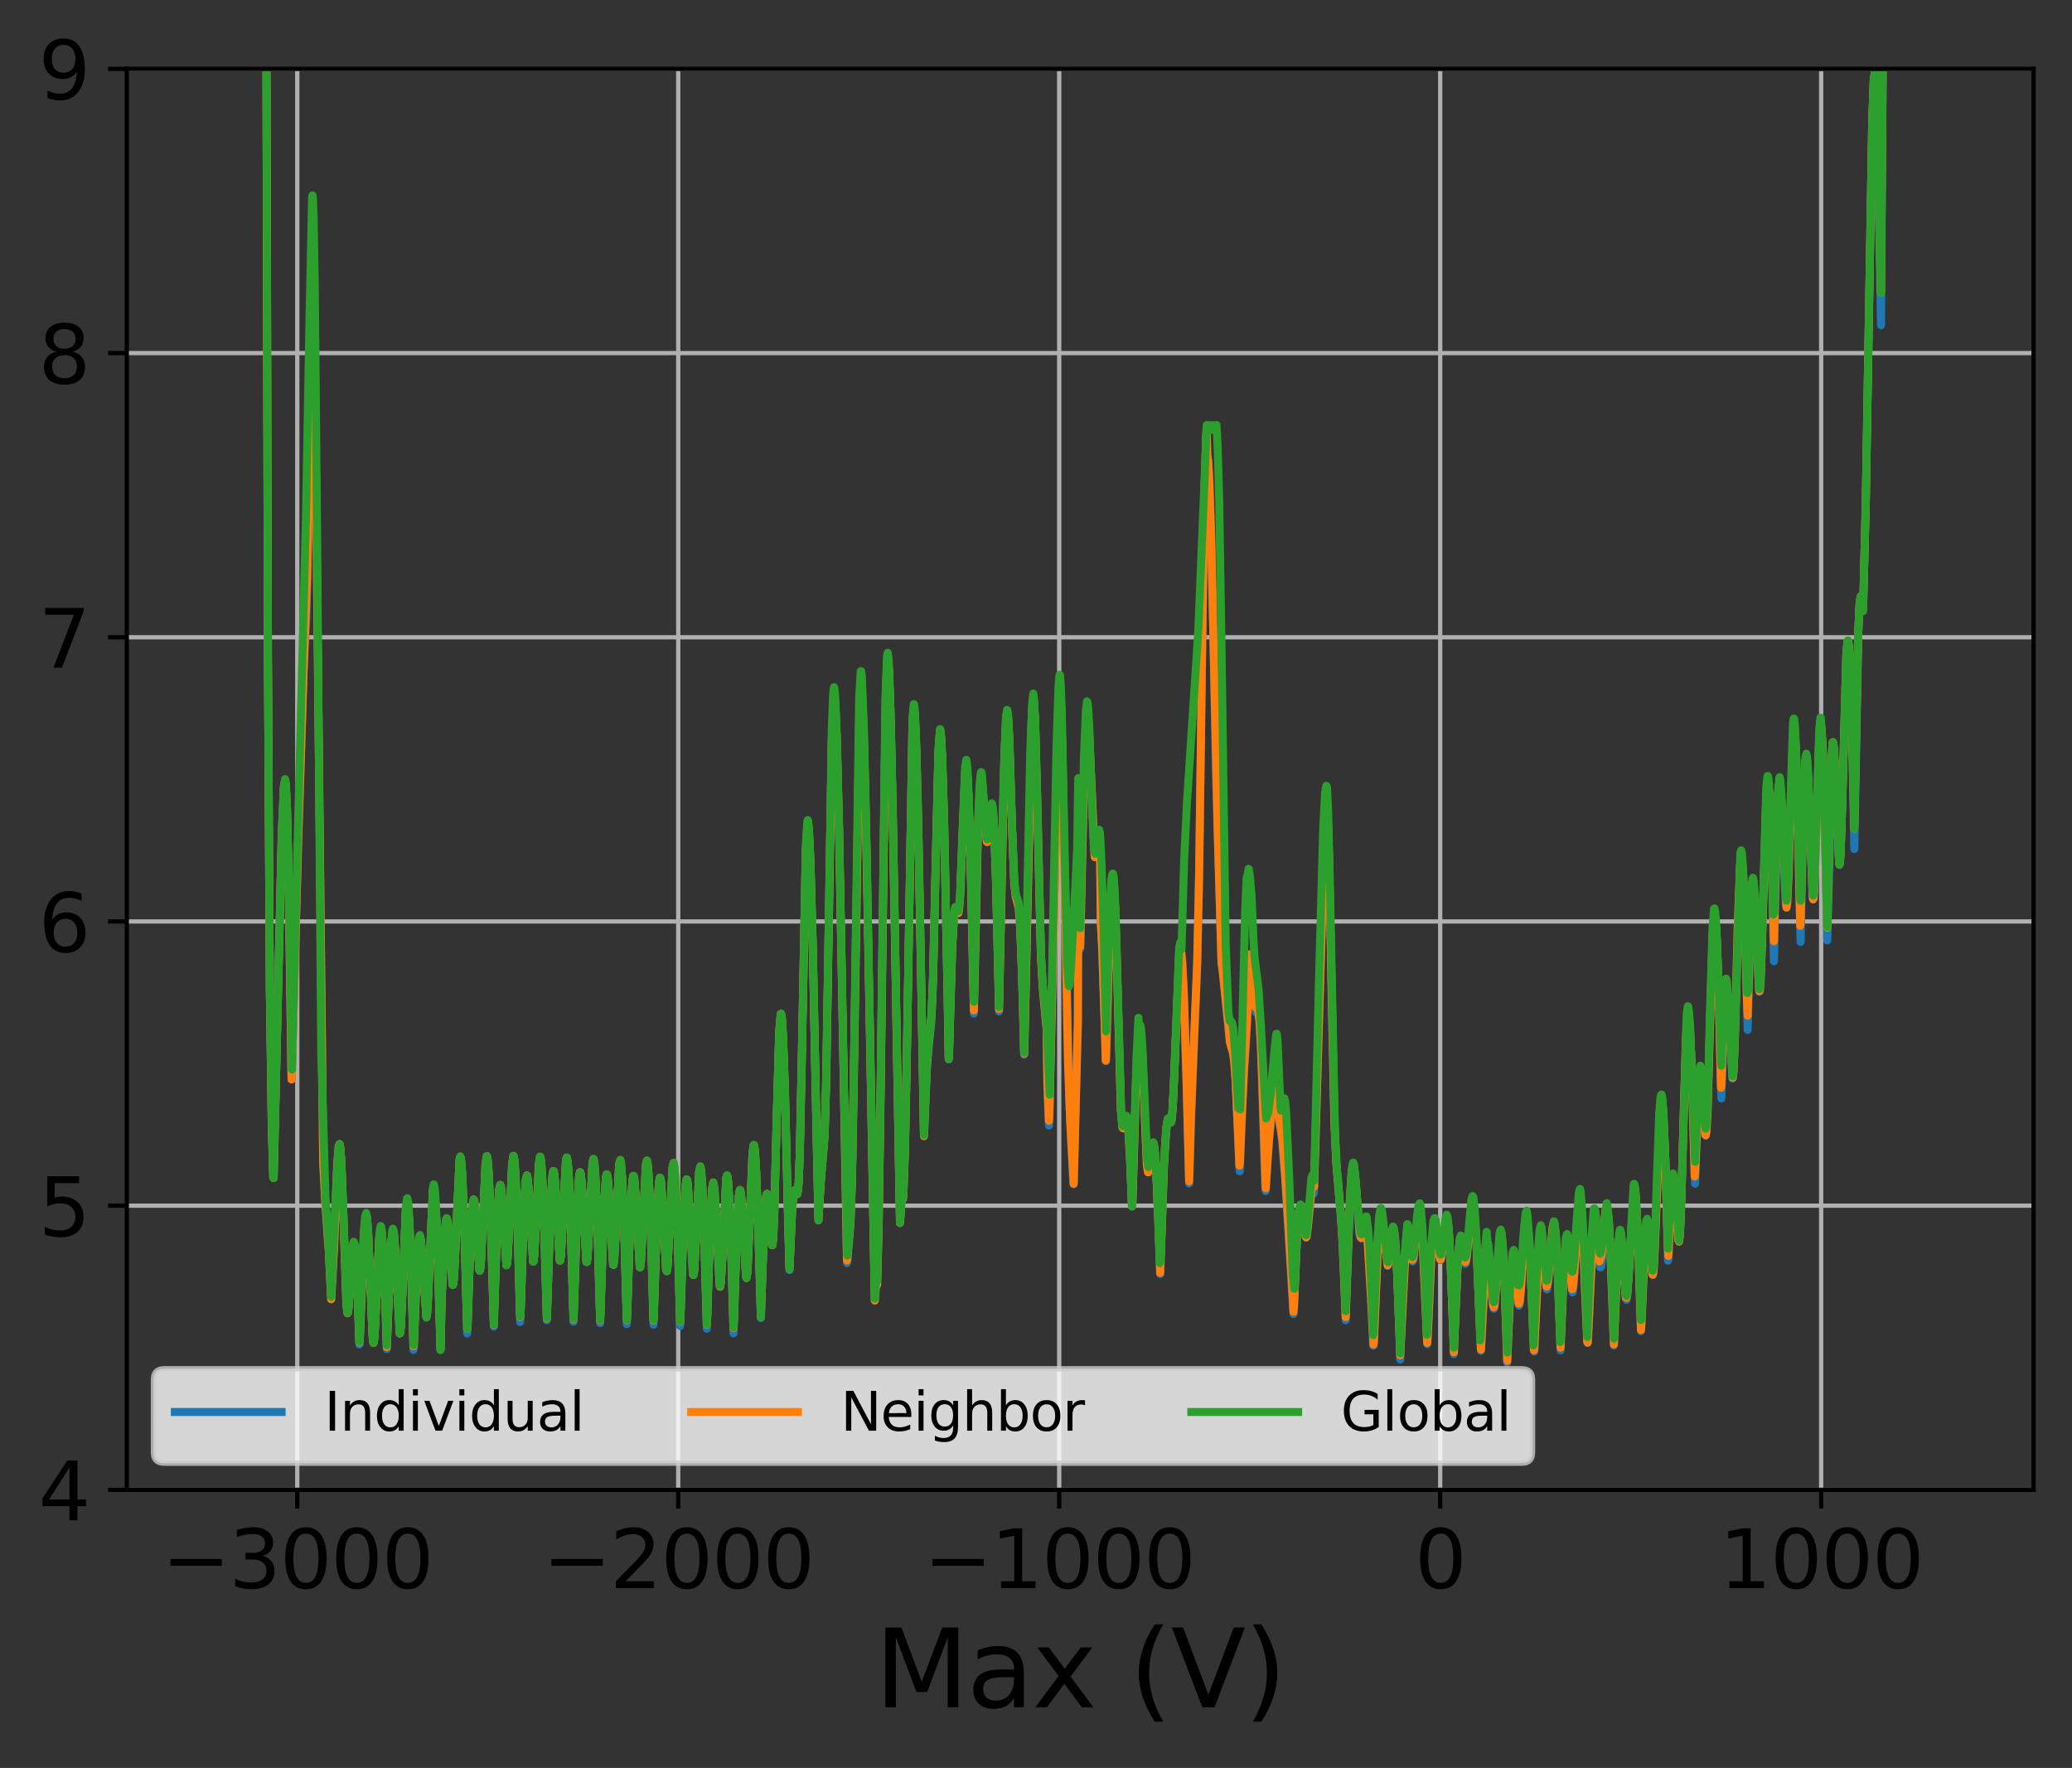 <?xml version="1.0" encoding="utf-8" standalone="no"?>
<!DOCTYPE svg PUBLIC "-//W3C//DTD SVG 1.1//EN"
  "http://www.w3.org/Graphics/SVG/1.1/DTD/svg11.dtd">
<svg xmlns:xlink="http://www.w3.org/1999/xlink" width="388.064pt" height="331.084pt" viewBox="0 0 388.064 331.084" xmlns="http://www.w3.org/2000/svg" version="1.1">
 <rect x="0" y="0" width="388.064" height="331.084" fill="#333333" stroke="none"/>
 <defs>
  <style type="text/css">*{stroke-linejoin: round; stroke-linecap: butt}</style>
 </defs>
 <g id="figure_1">
  <g id="patch_1">
   <path d="M 0 331.084 
L 388.064 331.084 
L 388.064 0 
L 0 0 
L 0 331.084 
z
" style="fill: none"/>
  </g>
  <g id="axes_1">
   <g id="patch_2">
    <path d="M 23.744 279.011 
L 380.864 279.011 
L 380.864 12.899 
L 23.744 12.899 
L 23.744 279.011 
z
" style="fill: none"/>
   </g>
   <g id="matplotlib.axis_1">
    <g id="xtick_1">
     <g id="line2d_1">
      <path d="M 55.674 279.011 
L 55.674 12.899 
" clip-path="url(#p7109abde4b)" style="fill: none; stroke: #b0b0b0; stroke-width: 0.8; stroke-linecap: square"/>
     </g>
     <g id="line2d_2">
      <defs>
       <path id="md39032bed2" d="M 0 0 
L 0 3.5 
" style="stroke: #000000; stroke-width: 0.8"/>
      </defs>
      <g>
       <use xlink:href="#md39032bed2" x="55.674" y="279.011" style="stroke: #000000; stroke-width: 0.8"/>
      </g>
     </g>
     <g id="text_1">
      <!-- −3000 -->
      <g transform="translate(30.302 297.408)scale(0.15 -0.15)">
       <defs>
        <path id="DejaVuSans-2212" d="M 678 2272 
L 4684 2272 
L 4684 1741 
L 678 1741 
L 678 2272 
z
" transform="scale(0.016)"/>
        <path id="DejaVuSans-33" d="M 2597 2516 
Q 3050 2419 3304 2112 
Q 3559 1806 3559 1356 
Q 3559 666 3084 287 
Q 2609 -91 1734 -91 
Q 1441 -91 1130 -33 
Q 819 25 488 141 
L 488 750 
Q 750 597 1062 519 
Q 1375 441 1716 441 
Q 2309 441 2620 675 
Q 2931 909 2931 1356 
Q 2931 1769 2642 2001 
Q 2353 2234 1838 2234 
L 1294 2234 
L 1294 2753 
L 1863 2753 
Q 2328 2753 2575 2939 
Q 2822 3125 2822 3475 
Q 2822 3834 2567 4026 
Q 2313 4219 1838 4219 
Q 1578 4219 1281 4162 
Q 984 4106 628 3988 
L 628 4550 
Q 988 4650 1302 4700 
Q 1616 4750 1894 4750 
Q 2613 4750 3031 4423 
Q 3450 4097 3450 3541 
Q 3450 3153 3228 2886 
Q 3006 2619 2597 2516 
z
" transform="scale(0.016)"/>
        <path id="DejaVuSans-30" d="M 2034 4250 
Q 1547 4250 1301 3770 
Q 1056 3291 1056 2328 
Q 1056 1369 1301 889 
Q 1547 409 2034 409 
Q 2525 409 2770 889 
Q 3016 1369 3016 2328 
Q 3016 3291 2770 3770 
Q 2525 4250 2034 4250 
z
M 2034 4750 
Q 2819 4750 3233 4129 
Q 3647 3509 3647 2328 
Q 3647 1150 3233 529 
Q 2819 -91 2034 -91 
Q 1250 -91 836 529 
Q 422 1150 422 2328 
Q 422 3509 836 4129 
Q 1250 4750 2034 4750 
z
" transform="scale(0.016)"/>
       </defs>
       <use xlink:href="#DejaVuSans-2212"/>
       <use xlink:href="#DejaVuSans-33" x="83.789"/>
       <use xlink:href="#DejaVuSans-30" x="147.412"/>
       <use xlink:href="#DejaVuSans-30" x="211.035"/>
       <use xlink:href="#DejaVuSans-30" x="274.658"/>
      </g>
     </g>
    </g>
    <g id="xtick_2">
     <g id="line2d_3">
      <path d="M 127.027 279.011 
L 127.027 12.899 
" clip-path="url(#p7109abde4b)" style="fill: none; stroke: #b0b0b0; stroke-width: 0.8; stroke-linecap: square"/>
     </g>
     <g id="line2d_4">
      <g>
       <use xlink:href="#md39032bed2" x="127.027" y="279.011" style="stroke: #000000; stroke-width: 0.8"/>
      </g>
     </g>
     <g id="text_2">
      <!-- −2000 -->
      <g transform="translate(101.654 297.408)scale(0.15 -0.15)">
       <defs>
        <path id="DejaVuSans-32" d="M 1228 531 
L 3431 531 
L 3431 0 
L 469 0 
L 469 531 
Q 828 903 1448 1529 
Q 2069 2156 2228 2338 
Q 2531 2678 2651 2914 
Q 2772 3150 2772 3378 
Q 2772 3750 2511 3984 
Q 2250 4219 1831 4219 
Q 1534 4219 1204 4116 
Q 875 4013 500 3803 
L 500 4441 
Q 881 4594 1212 4672 
Q 1544 4750 1819 4750 
Q 2544 4750 2975 4387 
Q 3406 4025 3406 3419 
Q 3406 3131 3298 2873 
Q 3191 2616 2906 2266 
Q 2828 2175 2409 1742 
Q 1991 1309 1228 531 
z
" transform="scale(0.016)"/>
       </defs>
       <use xlink:href="#DejaVuSans-2212"/>
       <use xlink:href="#DejaVuSans-32" x="83.789"/>
       <use xlink:href="#DejaVuSans-30" x="147.412"/>
       <use xlink:href="#DejaVuSans-30" x="211.035"/>
       <use xlink:href="#DejaVuSans-30" x="274.658"/>
      </g>
     </g>
    </g>
    <g id="xtick_3">
     <g id="line2d_5">
      <path d="M 198.379 279.011 
L 198.379 12.899 
" clip-path="url(#p7109abde4b)" style="fill: none; stroke: #b0b0b0; stroke-width: 0.8; stroke-linecap: square"/>
     </g>
     <g id="line2d_6">
      <g>
       <use xlink:href="#md39032bed2" x="198.379" y="279.011" style="stroke: #000000; stroke-width: 0.8"/>
      </g>
     </g>
     <g id="text_3">
      <!-- −1000 -->
      <g transform="translate(173.007 297.408)scale(0.15 -0.15)">
       <defs>
        <path id="DejaVuSans-31" d="M 794 531 
L 1825 531 
L 1825 4091 
L 703 3866 
L 703 4441 
L 1819 4666 
L 2450 4666 
L 2450 531 
L 3481 531 
L 3481 0 
L 794 0 
L 794 531 
z
" transform="scale(0.016)"/>
       </defs>
       <use xlink:href="#DejaVuSans-2212"/>
       <use xlink:href="#DejaVuSans-31" x="83.789"/>
       <use xlink:href="#DejaVuSans-30" x="147.412"/>
       <use xlink:href="#DejaVuSans-30" x="211.035"/>
       <use xlink:href="#DejaVuSans-30" x="274.658"/>
      </g>
     </g>
    </g>
    <g id="xtick_4">
     <g id="line2d_7">
      <path d="M 269.732 279.011 
L 269.732 12.899 
" clip-path="url(#p7109abde4b)" style="fill: none; stroke: #b0b0b0; stroke-width: 0.8; stroke-linecap: square"/>
     </g>
     <g id="line2d_8">
      <g>
       <use xlink:href="#md39032bed2" x="269.732" y="279.011" style="stroke: #000000; stroke-width: 0.8"/>
      </g>
     </g>
     <g id="text_4">
      <!-- 0 -->
      <g transform="translate(264.96 297.408)scale(0.15 -0.15)">
       <use xlink:href="#DejaVuSans-30"/>
      </g>
     </g>
    </g>
    <g id="xtick_5">
     <g id="line2d_9">
      <path d="M 341.085 279.011 
L 341.085 12.899 
" clip-path="url(#p7109abde4b)" style="fill: none; stroke: #b0b0b0; stroke-width: 0.8; stroke-linecap: square"/>
     </g>
     <g id="line2d_10">
      <g>
       <use xlink:href="#md39032bed2" x="341.085" y="279.011" style="stroke: #000000; stroke-width: 0.8"/>
      </g>
     </g>
     <g id="text_5">
      <!-- 1000 -->
      <g transform="translate(321.997 297.408)scale(0.15 -0.15)">
       <use xlink:href="#DejaVuSans-31"/>
       <use xlink:href="#DejaVuSans-30" x="63.623"/>
       <use xlink:href="#DejaVuSans-30" x="127.246"/>
       <use xlink:href="#DejaVuSans-30" x="190.869"/>
      </g>
     </g>
    </g>
    <g id="text_6">
     <!-- Max (V) -->
     <g transform="translate(163.807 319.725)scale(0.2 -0.2)">
      <defs>
       <path id="DejaVuSans-4d" d="M 628 4666 
L 1569 4666 
L 2759 1491 
L 3956 4666 
L 4897 4666 
L 4897 0 
L 4281 0 
L 4281 4097 
L 3078 897 
L 2444 897 
L 1241 4097 
L 1241 0 
L 628 0 
L 628 4666 
z
" transform="scale(0.016)"/>
       <path id="DejaVuSans-61" d="M 2194 1759 
Q 1497 1759 1228 1600 
Q 959 1441 959 1056 
Q 959 750 1161 570 
Q 1363 391 1709 391 
Q 2188 391 2477 730 
Q 2766 1069 2766 1631 
L 2766 1759 
L 2194 1759 
z
M 3341 1997 
L 3341 0 
L 2766 0 
L 2766 531 
Q 2569 213 2275 61 
Q 1981 -91 1556 -91 
Q 1019 -91 701 211 
Q 384 513 384 1019 
Q 384 1609 779 1909 
Q 1175 2209 1959 2209 
L 2766 2209 
L 2766 2266 
Q 2766 2663 2505 2880 
Q 2244 3097 1772 3097 
Q 1472 3097 1187 3025 
Q 903 2953 641 2809 
L 641 3341 
Q 956 3463 1253 3523 
Q 1550 3584 1831 3584 
Q 2591 3584 2966 3190 
Q 3341 2797 3341 1997 
z
" transform="scale(0.016)"/>
       <path id="DejaVuSans-78" d="M 3513 3500 
L 2247 1797 
L 3578 0 
L 2900 0 
L 1881 1375 
L 863 0 
L 184 0 
L 1544 1831 
L 300 3500 
L 978 3500 
L 1906 2253 
L 2834 3500 
L 3513 3500 
z
" transform="scale(0.016)"/>
       <path id="DejaVuSans-20" transform="scale(0.016)"/>
       <path id="DejaVuSans-28" d="M 1984 4856 
Q 1566 4138 1362 3434 
Q 1159 2731 1159 2009 
Q 1159 1288 1364 580 
Q 1569 -128 1984 -844 
L 1484 -844 
Q 1016 -109 783 600 
Q 550 1309 550 2009 
Q 550 2706 781 3412 
Q 1013 4119 1484 4856 
L 1984 4856 
z
" transform="scale(0.016)"/>
       <path id="DejaVuSans-56" d="M 1831 0 
L 50 4666 
L 709 4666 
L 2188 738 
L 3669 4666 
L 4325 4666 
L 2547 0 
L 1831 0 
z
" transform="scale(0.016)"/>
       <path id="DejaVuSans-29" d="M 513 4856 
L 1013 4856 
Q 1481 4119 1714 3412 
Q 1947 2706 1947 2009 
Q 1947 1309 1714 600 
Q 1481 -109 1013 -844 
L 513 -844 
Q 928 -128 1133 580 
Q 1338 1288 1338 2009 
Q 1338 2731 1133 3434 
Q 928 4138 513 4856 
z
" transform="scale(0.016)"/>
      </defs>
      <use xlink:href="#DejaVuSans-4d"/>
      <use xlink:href="#DejaVuSans-61" x="86.279"/>
      <use xlink:href="#DejaVuSans-78" x="147.559"/>
      <use xlink:href="#DejaVuSans-20" x="206.738"/>
      <use xlink:href="#DejaVuSans-28" x="238.525"/>
      <use xlink:href="#DejaVuSans-56" x="277.539"/>
      <use xlink:href="#DejaVuSans-29" x="345.947"/>
     </g>
    </g>
   </g>
   <g id="matplotlib.axis_2">
    <g id="ytick_1">
     <g id="line2d_11">
      <path d="M 23.744 279.011 
L 380.864 279.011 
" clip-path="url(#p7109abde4b)" style="fill: none; stroke: #b0b0b0; stroke-width: 0.8; stroke-linecap: square"/>
     </g>
     <g id="line2d_12">
      <defs>
       <path id="m6f3f5b6aff" d="M 0 0 
L -3.5 0 
" style="stroke: #000000; stroke-width: 0.8"/>
      </defs>
      <g>
       <use xlink:href="#m6f3f5b6aff" x="23.744" y="279.011" style="stroke: #000000; stroke-width: 0.8"/>
      </g>
     </g>
     <g id="text_7">
      <!-- 4 -->
      <g transform="translate(7.2 284.71)scale(0.15 -0.15)">
       <defs>
        <path id="DejaVuSans-34" d="M 2419 4116 
L 825 1625 
L 2419 1625 
L 2419 4116 
z
M 2253 4666 
L 3047 4666 
L 3047 1625 
L 3713 1625 
L 3713 1100 
L 3047 1100 
L 3047 0 
L 2419 0 
L 2419 1100 
L 313 1100 
L 313 1709 
L 2253 4666 
z
" transform="scale(0.016)"/>
       </defs>
       <use xlink:href="#DejaVuSans-34"/>
      </g>
     </g>
    </g>
    <g id="ytick_2">
     <g id="line2d_13">
      <path d="M 23.744 225.788 
L 380.864 225.788 
" clip-path="url(#p7109abde4b)" style="fill: none; stroke: #b0b0b0; stroke-width: 0.8; stroke-linecap: square"/>
     </g>
     <g id="line2d_14">
      <g>
       <use xlink:href="#m6f3f5b6aff" x="23.744" y="225.788" style="stroke: #000000; stroke-width: 0.8"/>
      </g>
     </g>
     <g id="text_8">
      <!-- 5 -->
      <g transform="translate(7.2 231.487)scale(0.15 -0.15)">
       <defs>
        <path id="DejaVuSans-35" d="M 691 4666 
L 3169 4666 
L 3169 4134 
L 1269 4134 
L 1269 2991 
Q 1406 3038 1543 3061 
Q 1681 3084 1819 3084 
Q 2600 3084 3056 2656 
Q 3513 2228 3513 1497 
Q 3513 744 3044 326 
Q 2575 -91 1722 -91 
Q 1428 -91 1123 -41 
Q 819 9 494 109 
L 494 744 
Q 775 591 1075 516 
Q 1375 441 1709 441 
Q 2250 441 2565 725 
Q 2881 1009 2881 1497 
Q 2881 1984 2565 2268 
Q 2250 2553 1709 2553 
Q 1456 2553 1204 2497 
Q 953 2441 691 2322 
L 691 4666 
z
" transform="scale(0.016)"/>
       </defs>
       <use xlink:href="#DejaVuSans-35"/>
      </g>
     </g>
    </g>
    <g id="ytick_3">
     <g id="line2d_15">
      <path d="M 23.744 172.566 
L 380.864 172.566 
" clip-path="url(#p7109abde4b)" style="fill: none; stroke: #b0b0b0; stroke-width: 0.8; stroke-linecap: square"/>
     </g>
     <g id="line2d_16">
      <g>
       <use xlink:href="#m6f3f5b6aff" x="23.744" y="172.566" style="stroke: #000000; stroke-width: 0.8"/>
      </g>
     </g>
     <g id="text_9">
      <!-- 6 -->
      <g transform="translate(7.2 178.265)scale(0.15 -0.15)">
       <defs>
        <path id="DejaVuSans-36" d="M 2113 2584 
Q 1688 2584 1439 2293 
Q 1191 2003 1191 1497 
Q 1191 994 1439 701 
Q 1688 409 2113 409 
Q 2538 409 2786 701 
Q 3034 994 3034 1497 
Q 3034 2003 2786 2293 
Q 2538 2584 2113 2584 
z
M 3366 4563 
L 3366 3988 
Q 3128 4100 2886 4159 
Q 2644 4219 2406 4219 
Q 1781 4219 1451 3797 
Q 1122 3375 1075 2522 
Q 1259 2794 1537 2939 
Q 1816 3084 2150 3084 
Q 2853 3084 3261 2657 
Q 3669 2231 3669 1497 
Q 3669 778 3244 343 
Q 2819 -91 2113 -91 
Q 1303 -91 875 529 
Q 447 1150 447 2328 
Q 447 3434 972 4092 
Q 1497 4750 2381 4750 
Q 2619 4750 2861 4703 
Q 3103 4656 3366 4563 
z
" transform="scale(0.016)"/>
       </defs>
       <use xlink:href="#DejaVuSans-36"/>
      </g>
     </g>
    </g>
    <g id="ytick_4">
     <g id="line2d_17">
      <path d="M 23.744 119.344 
L 380.864 119.344 
" clip-path="url(#p7109abde4b)" style="fill: none; stroke: #b0b0b0; stroke-width: 0.8; stroke-linecap: square"/>
     </g>
     <g id="line2d_18">
      <g>
       <use xlink:href="#m6f3f5b6aff" x="23.744" y="119.344" style="stroke: #000000; stroke-width: 0.8"/>
      </g>
     </g>
     <g id="text_10">
      <!-- 7 -->
      <g transform="translate(7.2 125.042)scale(0.15 -0.15)">
       <defs>
        <path id="DejaVuSans-37" d="M 525 4666 
L 3525 4666 
L 3525 4397 
L 1831 0 
L 1172 0 
L 2766 4134 
L 525 4134 
L 525 4666 
z
" transform="scale(0.016)"/>
       </defs>
       <use xlink:href="#DejaVuSans-37"/>
      </g>
     </g>
    </g>
    <g id="ytick_5">
     <g id="line2d_19">
      <path d="M 23.744 66.121 
L 380.864 66.121 
" clip-path="url(#p7109abde4b)" style="fill: none; stroke: #b0b0b0; stroke-width: 0.8; stroke-linecap: square"/>
     </g>
     <g id="line2d_20">
      <g>
       <use xlink:href="#m6f3f5b6aff" x="23.744" y="66.121" style="stroke: #000000; stroke-width: 0.8"/>
      </g>
     </g>
     <g id="text_11">
      <!-- 8 -->
      <g transform="translate(7.2 71.82)scale(0.15 -0.15)">
       <defs>
        <path id="DejaVuSans-38" d="M 2034 2216 
Q 1584 2216 1326 1975 
Q 1069 1734 1069 1313 
Q 1069 891 1326 650 
Q 1584 409 2034 409 
Q 2484 409 2743 651 
Q 3003 894 3003 1313 
Q 3003 1734 2745 1975 
Q 2488 2216 2034 2216 
z
M 1403 2484 
Q 997 2584 770 2862 
Q 544 3141 544 3541 
Q 544 4100 942 4425 
Q 1341 4750 2034 4750 
Q 2731 4750 3128 4425 
Q 3525 4100 3525 3541 
Q 3525 3141 3298 2862 
Q 3072 2584 2669 2484 
Q 3125 2378 3379 2068 
Q 3634 1759 3634 1313 
Q 3634 634 3220 271 
Q 2806 -91 2034 -91 
Q 1263 -91 848 271 
Q 434 634 434 1313 
Q 434 1759 690 2068 
Q 947 2378 1403 2484 
z
M 1172 3481 
Q 1172 3119 1398 2916 
Q 1625 2713 2034 2713 
Q 2441 2713 2670 2916 
Q 2900 3119 2900 3481 
Q 2900 3844 2670 4047 
Q 2441 4250 2034 4250 
Q 1625 4250 1398 4047 
Q 1172 3844 1172 3481 
z
" transform="scale(0.016)"/>
       </defs>
       <use xlink:href="#DejaVuSans-38"/>
      </g>
     </g>
    </g>
    <g id="ytick_6">
     <g id="line2d_21">
      <path d="M 23.744 12.899 
L 380.864 12.899 
" clip-path="url(#p7109abde4b)" style="fill: none; stroke: #b0b0b0; stroke-width: 0.8; stroke-linecap: square"/>
     </g>
     <g id="line2d_22">
      <g>
       <use xlink:href="#m6f3f5b6aff" x="23.744" y="12.899" style="stroke: #000000; stroke-width: 0.8"/>
      </g>
     </g>
     <g id="text_12">
      <!-- 9 -->
      <g transform="translate(7.2 18.598)scale(0.15 -0.15)">
       <defs>
        <path id="DejaVuSans-39" d="M 703 97 
L 703 672 
Q 941 559 1184 500 
Q 1428 441 1663 441 
Q 2288 441 2617 861 
Q 2947 1281 2994 2138 
Q 2813 1869 2534 1725 
Q 2256 1581 1919 1581 
Q 1219 1581 811 2004 
Q 403 2428 403 3163 
Q 403 3881 828 4315 
Q 1253 4750 1959 4750 
Q 2769 4750 3195 4129 
Q 3622 3509 3622 2328 
Q 3622 1225 3098 567 
Q 2575 -91 1691 -91 
Q 1453 -91 1209 -44 
Q 966 3 703 97 
z
M 1959 2075 
Q 2384 2075 2632 2365 
Q 2881 2656 2881 3163 
Q 2881 3666 2632 3958 
Q 2384 4250 1959 4250 
Q 1534 4250 1286 3958 
Q 1038 3666 1038 3163 
Q 1038 2656 1286 2365 
Q 1534 2075 1959 2075 
z
" transform="scale(0.016)"/>
       </defs>
       <use xlink:href="#DejaVuSans-39"/>
      </g>
     </g>
    </g>
   </g>
   <g id="line2d_23">
    <path d="M 49.872 -1 
L 50.18 122.902 
L 50.537 185.265 
L 50.893 210.313 
L 51.179 220.499 
L 51.25 220.61 
L 52.749 157.225 
L 53.177 147.43 
L 53.391 146.182 
L 53.533 147.088 
L 53.748 151.428 
L 54.033 163.26 
L 54.532 196.961 
L 54.604 202.152 
L 54.675 200.615 
L 55.817 158.457 
L 56.887 124.895 
L 57.315 116.603 
L 57.387 115.732 
L 58.528 62.197 
L 58.6 62.173 
L 58.742 64.172 
L 58.956 72.839 
L 59.242 95.397 
L 60.526 217.44 
L 60.883 224.485 
L 61.596 234.424 
L 62.024 243.308 
L 62.595 232.957 
L 63.166 218.073 
L 63.451 214.647 
L 63.594 214.303 
L 63.737 214.984 
L 63.951 217.992 
L 64.308 227.68 
L 64.879 244.121 
L 65.093 245.934 
L 65.164 245.825 
L 65.307 244.687 
L 65.735 237.647 
L 66.092 233.373 
L 66.234 232.93 
L 66.306 233.014 
L 66.448 233.788 
L 66.662 236.361 
L 67.019 243.778 
L 67.305 251.779 
L 67.376 251.676 
L 68.089 232.325 
L 68.446 227.91 
L 68.589 227.587 
L 68.732 228.193 
L 68.946 230.867 
L 69.302 239.174 
L 69.802 250.572 
L 69.945 251.509 
L 70.016 251.42 
L 70.159 250.161 
L 70.444 244.4 
L 71.015 232.068 
L 71.229 230.344 
L 71.3 230.231 
L 71.372 230.348 
L 71.514 231.231 
L 71.8 235.332 
L 72.228 245.952 
L 72.442 252.625 
L 73.155 234.403 
L 73.441 230.995 
L 73.584 230.482 
L 73.655 230.55 
L 73.798 231.349 
L 74.012 234.153 
L 74.868 249.709 
L 74.939 249.652 
L 75.082 248.419 
L 75.367 242.258 
L 76.01 226.603 
L 76.224 225.005 
L 76.295 225.009 
L 76.438 225.795 
L 76.652 228.769 
L 76.937 236.474 
L 77.437 252.804 
L 77.508 252.15 
L 78.079 237.272 
L 78.436 232.369 
L 78.65 231.669 
L 78.792 232.229 
L 79.006 234.545 
L 79.863 246.77 
L 80.005 245.845 
L 80.219 242.084 
L 81.076 222.979 
L 81.218 222.44 
L 81.29 222.566 
L 81.432 223.58 
L 81.718 228.356 
L 82.075 238.965 
L 82.503 252.807 
L 82.717 243.693 
L 83.216 232.157 
L 83.502 228.851 
L 83.644 228.313 
L 83.716 228.338 
L 83.858 228.97 
L 84.144 232.269 
L 84.715 240.333 
L 84.786 240.611 
L 84.857 240.588 
L 85 239.592 
L 85.214 235.858 
L 86.07 217.447 
L 86.213 217.116 
L 86.356 217.809 
L 86.57 220.635 
L 86.927 229.312 
L 87.497 249.717 
L 87.569 248.716 
L 88.14 231.434 
L 88.496 225.643 
L 88.71 224.659 
L 88.782 224.774 
L 88.924 225.652 
L 89.21 229.56 
L 89.781 237.838 
L 89.852 237.982 
L 89.923 237.809 
L 90.066 236.501 
L 90.351 230.768 
L 90.922 218.545 
L 91.136 217.152 
L 91.208 217.187 
L 91.35 218.001 
L 91.564 220.96 
L 91.921 229.768 
L 92.492 248.448 
L 93.134 228.412 
L 93.491 222.742 
L 93.705 221.917 
L 93.848 222.512 
L 94.062 224.987 
L 94.847 236.951 
L 94.918 236.877 
L 95.061 235.744 
L 95.346 230.297 
L 95.917 218.383 
L 96.131 217.066 
L 96.202 217.124 
L 96.345 217.979 
L 96.559 220.995 
L 96.916 229.873 
L 97.415 247.584 
L 97.487 246.564 
L 98.129 226.466 
L 98.486 220.876 
L 98.7 220.15 
L 98.842 220.836 
L 99.056 223.487 
L 99.841 236.279 
L 99.913 236.274 
L 100.055 235.275 
L 100.341 230.051 
L 100.912 218.48 
L 101.126 217.22 
L 101.197 217.292 
L 101.34 218.17 
L 101.554 221.207 
L 101.911 230.101 
L 102.41 247.247 
L 102.481 245.545 
L 103.124 225.499 
L 103.48 219.997 
L 103.623 219.329 
L 103.694 219.348 
L 103.837 220.093 
L 104.051 222.842 
L 104.836 236.06 
L 104.907 236.092 
L 105.05 235.165 
L 105.336 230.063 
L 105.906 218.586 
L 106.12 217.375 
L 106.192 217.461 
L 106.334 218.359 
L 106.548 221.417 
L 106.905 230.332 
L 107.405 247.519 
L 107.476 245.815 
L 108.118 225.754 
L 108.475 220.234 
L 108.618 219.557 
L 108.689 219.573 
L 108.832 220.311 
L 109.046 223.058 
L 109.831 236.319 
L 109.902 236.354 
L 110.045 235.433 
L 110.33 230.34 
L 110.901 218.818 
L 111.115 217.607 
L 111.186 217.693 
L 111.329 218.592 
L 111.543 221.648 
L 111.9 230.558 
L 112.399 247.801 
L 112.471 246.14 
L 113.113 226.106 
L 113.47 220.61 
L 113.612 219.949 
L 113.684 219.974 
L 113.826 220.733 
L 114.041 223.514 
L 114.825 236.832 
L 114.897 236.865 
L 115.039 235.931 
L 115.325 230.788 
L 115.896 218.961 
L 116.11 217.717 
L 116.181 217.794 
L 116.324 218.678 
L 116.538 221.717 
L 116.895 230.608 
L 117.394 247.979 
L 117.465 246.408 
L 118.108 226.363 
L 118.464 220.889 
L 118.607 220.242 
L 118.678 220.274 
L 118.821 221.051 
L 119.035 223.861 
L 119.82 237.292 
L 119.891 237.327 
L 120.034 236.386 
L 120.32 231.191 
L 120.962 218.408 
L 121.104 217.801 
L 121.176 217.871 
L 121.318 218.744 
L 121.533 221.775 
L 121.889 230.665 
L 122.389 248.07 
L 122.46 246.466 
L 123.102 226.535 
L 123.459 221.167 
L 123.602 220.569 
L 123.673 220.629 
L 123.816 221.462 
L 124.101 225.688 
L 124.815 238.016 
L 124.886 238.056 
L 125.029 237.108 
L 125.314 231.855 
L 125.956 218.879 
L 126.099 218.233 
L 126.17 218.286 
L 126.313 219.13 
L 126.527 222.13 
L 126.884 230.99 
L 127.383 248.326 
L 127.455 246.68 
L 128.097 226.8 
L 128.454 221.47 
L 128.596 220.893 
L 128.668 220.965 
L 128.811 221.826 
L 129.096 226.129 
L 129.809 238.71 
L 129.881 238.77 
L 130.024 237.863 
L 130.309 232.654 
L 130.951 219.513 
L 131.094 218.858 
L 131.165 218.905 
L 131.308 219.74 
L 131.522 222.724 
L 131.879 231.559 
L 132.378 248.835 
L 132.45 247 
L 133.092 227.265 
L 133.448 222.092 
L 133.591 221.601 
L 133.877 223.833 
L 134.233 230.797 
L 134.733 240.436 
L 134.875 240.986 
L 135.018 240.132 
L 135.232 236.545 
L 136.017 220.828 
L 136.16 220.562 
L 136.303 221.284 
L 136.517 224.096 
L 136.873 232.638 
L 137.373 249.703 
L 137.444 247.798 
L 138.015 230.205 
L 138.372 224.025 
L 138.586 222.878 
L 138.657 222.963 
L 138.8 223.834 
L 139.085 228.051 
L 139.727 239.133 
L 139.799 239.318 
L 139.87 239.148 
L 140.013 237.738 
L 140.298 231.455 
L 140.94 216.033 
L 141.155 214.474 
L 141.226 214.624 
L 141.369 215.71 
L 141.654 220.598 
L 142.082 233.131 
L 142.51 246.844 
L 143.081 229.859 
L 143.438 224.406 
L 143.652 223.61 
L 143.795 224.136 
L 144.009 226.278 
L 144.579 233.156 
L 144.651 233.183 
L 144.794 232.129 
L 145.008 227.555 
L 145.436 210.776 
L 145.935 193.53 
L 146.221 190.042 
L 146.292 189.974 
L 146.435 190.74 
L 146.649 194.149 
L 147.005 204.55 
L 147.648 230.943 
L 147.862 237.861 
L 148.361 226.323 
L 148.647 223.389 
L 148.861 222.875 
L 149.003 223.095 
L 149.289 223.631 
L 149.431 223.14 
L 149.574 221.54 
L 149.788 216.252 
L 150.145 199.376 
L 150.93 159.24 
L 151.215 154.402 
L 151.287 154.171 
L 151.358 154.303 
L 151.501 155.583 
L 151.786 161.624 
L 152.214 177.249 
L 152.999 215.507 
L 153.284 228.564 
L 153.641 222.278 
L 154.497 211.176 
L 154.783 200.078 
L 155.14 178.218 
L 155.782 139.1 
L 156.067 131.478 
L 156.21 130.368 
L 156.281 130.437 
L 156.424 131.711 
L 156.709 138.433 
L 157.138 155.256 
L 157.922 196.678 
L 158.636 236.544 
L 158.707 236.255 
L 159.278 229.273 
L 159.564 220.967 
L 159.849 206.207 
L 161.062 130.351 
L 161.276 128.311 
L 161.419 129.202 
L 161.847 140.246 
L 162.346 162.166 
L 163.845 243.544 
L 163.987 242.037 
L 164.201 238.055 
L 164.273 240.634 
L 164.558 229.679 
L 164.915 205.479 
L 165.843 132.63 
L 166.128 124.595 
L 166.271 123.678 
L 166.342 123.908 
L 166.485 125.605 
L 166.77 133.124 
L 167.198 151.819 
L 168.554 229.055 
L 168.697 227.134 
L 169.053 221.65 
L 169.125 224.584 
L 169.196 223.629 
L 169.482 215.822 
L 169.838 198.077 
L 170.909 135.202 
L 171.123 132.628 
L 171.194 132.666 
L 171.337 133.947 
L 171.551 138.509 
L 171.908 151.497 
L 172.621 188.392 
L 173.049 212.784 
L 173.121 211.337 
L 173.62 199.761 
L 173.977 195.755 
L 174.405 191.55 
L 174.69 185.263 
L 175.047 171.081 
L 175.761 140.992 
L 176.046 137.293 
L 176.117 137.325 
L 176.26 138.463 
L 176.474 142.599 
L 176.831 154.658 
L 177.473 186.256 
L 177.687 198.403 
L 177.758 197.578 
L 178.329 177.787 
L 178.686 171.502 
L 178.9 170.229 
L 179.043 170.206 
L 179.471 171.005 
L 179.614 170.399 
L 179.828 167.695 
L 180.184 158.683 
L 180.755 144.7 
L 180.969 143.416 
L 181.112 144.114 
L 181.326 147.401 
L 181.683 158.008 
L 182.04 173.07 
L 182.396 189.813 
L 183.11 157.551 
L 183.538 147.228 
L 183.752 145.492 
L 183.823 145.488 
L 183.895 145.75 
L 184.822 157.615 
L 184.894 157.693 
L 185.036 157.186 
L 185.322 154.395 
L 185.679 151.273 
L 185.75 151.105 
L 185.821 151.151 
L 185.964 151.957 
L 186.178 155.013 
L 186.535 164.767 
L 187.034 185.911 
L 187.106 189.408 
L 187.748 156.67 
L 188.176 140.003 
L 188.461 134.368 
L 188.604 133.456 
L 188.675 133.502 
L 188.818 134.608 
L 189.032 138.632 
L 189.532 154.646 
L 189.96 165.376 
L 190.245 167.917 
L 190.745 169.695 
L 190.959 172.028 
L 191.244 177.75 
L 191.672 191.74 
L 191.815 197.512 
L 191.958 192.097 
L 193.242 134.127 
L 193.527 130.865 
L 193.67 131.765 
L 193.884 135.914 
L 194.241 149.381 
L 194.954 178.953 
L 195.311 185.135 
L 196.025 192.649 
L 196.167 203.777 
L 196.453 210.78 
L 196.524 209.682 
L 198.237 134.492 
L 198.522 128.156 
L 198.736 132.201 
L 199.022 143.521 
L 200.306 207.215 
L 201.019 221.568 
L 201.091 221.748 
L 201.876 191.879 
L 201.947 162.801 
L 202.018 165.942 
L 202.304 177.732 
L 203.16 140.419 
L 203.517 134.08 
L 203.659 133.673 
L 203.802 134.543 
L 204.016 138.085 
L 205.015 160.418 
L 205.087 160.532 
L 205.229 160.14 
L 205.8 156.906 
L 205.871 156.929 
L 206.014 157.523 
L 206.157 172.484 
L 206.442 177.924 
L 206.87 190.905 
L 207.156 198.716 
L 207.941 171.861 
L 208.297 166.046 
L 208.44 165.322 
L 208.511 165.357 
L 208.654 166.339 
L 208.868 170.174 
L 209.225 182.201 
L 209.938 207.962 
L 210.224 211.143 
L 210.367 211.295 
L 210.581 210.663 
L 210.866 209.825 
L 211.009 209.891 
L 211.151 210.461 
L 211.366 212.404 
L 211.722 218.574 
L 212.008 225.983 
L 212.079 225.895 
L 212.864 200.099 
L 213.221 192.775 
L 213.292 194.614 
L 213.363 193.943 
L 213.577 193.276 
L 213.72 194.027 
L 213.934 196.981 
L 214.291 205.903 
L 214.79 217.998 
L 215.005 219.522 
L 215.076 219.536 
L 215.219 219.022 
L 216.003 214.404 
L 216.075 214.35 
L 216.218 215.187 
L 216.503 218.789 
L 216.931 228.325 
L 217.288 238.582 
L 218.001 218.416 
L 218.429 211.835 
L 218.715 210.228 
L 218.929 210.018 
L 219.286 210.229 
L 219.428 209.781 
L 219.642 207.408 
L 219.928 201.341 
L 220.855 178.338 
L 221.069 177.472 
L 221.212 178.041 
L 221.426 180.424 
L 221.712 186.163 
L 222.211 202.075 
L 222.711 221.629 
L 222.782 220.235 
L 223.139 207.568 
L 223.924 188.664 
L 224.28 178.782 
L 224.637 160.709 
L 225.137 123.009 
L 225.636 90.239 
L 225.993 80.489 
L 226.064 85.477 
L 226.136 85.429 
L 226.278 86.348 
L 226.492 90.006 
L 226.849 100.803 
L 227.277 119.163 
L 227.705 143.46 
L 228.776 180.32 
L 228.99 181.763 
L 230.345 195.264 
L 230.631 196.225 
L 230.916 197.066 
L 231.13 198.559 
L 231.416 202.349 
L 231.844 212.117 
L 232.129 218.818 
L 232.201 219.357 
L 232.629 207.141 
L 233.057 199.851 
L 233.271 196.958 
L 233.628 189.497 
L 233.984 180.925 
L 234.198 178.985 
L 234.27 178.923 
L 234.412 179.604 
L 234.698 183.343 
L 235.126 189.397 
L 235.197 189.574 
L 235.269 189.508 
L 235.483 189.352 
L 235.625 189.583 
L 235.839 190.879 
L 235.982 192.572 
L 236.339 201.293 
L 236.767 216.104 
L 236.981 222.475 
L 237.052 223.048 
L 237.267 219.883 
L 237.695 213.228 
L 238.48 207.469 
L 238.551 203.885 
L 238.622 203.978 
L 238.836 204.811 
L 239.978 212.205 
L 240.691 220.772 
L 242.119 244.026 
L 242.261 246.093 
L 242.333 245.333 
L 242.903 231.759 
L 243.26 227.073 
L 243.474 225.91 
L 243.617 225.815 
L 243.76 226.209 
L 244.045 228.081 
L 244.545 231.683 
L 244.616 231.781 
L 244.687 231.67 
L 244.901 230.257 
L 245.686 222.562 
L 245.829 222.776 
L 245.9 222.854 
L 245.972 222.749 
L 246.043 223.509 
L 246.114 222.802 
L 247.969 159.318 
L 248.255 156.47 
L 248.326 156.373 
L 248.469 157.079 
L 248.54 150.252 
L 248.612 151.611 
L 248.897 160.428 
L 249.396 185.47 
L 249.967 211.443 
L 250.324 218.453 
L 251.323 230.389 
L 251.751 239.344 
L 252.037 247.247 
L 252.893 223.42 
L 253.25 219.017 
L 253.464 218.442 
L 253.606 218.754 
L 253.82 220.403 
L 254.248 226.76 
L 254.605 231.091 
L 254.748 231.646 
L 254.819 231.615 
L 254.962 231.906 
L 255.105 231.652 
L 255.747 228.982 
L 255.818 229.048 
L 255.961 229.561 
L 256.175 232.26 
L 256.532 237.164 
L 256.96 247.013 
L 257.174 252.006 
L 257.245 251.986 
L 257.317 251.273 
L 257.959 235.72 
L 258.316 231.244 
L 258.458 230.365 
L 258.601 228.175 
L 258.672 228.129 
L 258.815 228.464 
L 259.1 230.461 
L 259.885 237.068 
L 260.028 236.547 
L 260.385 233.395 
L 260.742 230.58 
L 260.956 230.216 
L 261.098 230.692 
L 261.312 232.543 
L 261.669 238.537 
L 262.169 251.821 
L 262.24 254.62 
L 263.025 235.776 
L 263.382 232.024 
L 263.453 231.709 
L 263.596 229.746 
L 263.738 230.144 
L 264.024 232.267 
L 264.452 235.892 
L 264.595 236.228 
L 264.737 235.786 
L 264.951 233.69 
L 265.308 230.093 
L 265.665 227.347 
L 265.808 227.007 
L 265.879 227.056 
L 265.95 227.259 
L 266.164 229.356 
L 266.45 232.841 
L 266.878 242.115 
L 267.306 251.71 
L 267.377 251.03 
L 268.02 236.369 
L 268.376 232.316 
L 268.448 231.876 
L 268.59 230.406 
L 268.733 230.248 
L 268.876 230.575 
L 269.233 232.569 
L 269.447 234.141 
L 269.732 235.899 
L 269.803 235.974 
L 269.946 235.509 
L 270.588 230.276 
L 270.874 228.462 
L 271.016 228.372 
L 271.159 228.989 
L 271.373 231.196 
L 271.73 237.811 
L 272.301 253.585 
L 272.372 251.505 
L 272.943 237.872 
L 273.3 233.204 
L 273.514 232.088 
L 273.656 232.07 
L 273.799 232.561 
L 274.085 234.656 
L 274.37 236.55 
L 274.441 236.683 
L 274.513 236.62 
L 274.727 235.537 
L 275.155 230.389 
L 275.654 225.52 
L 275.797 225.113 
L 275.868 225.151 
L 275.94 225.357 
L 276.154 227.633 
L 276.439 231.45 
L 276.867 241.235 
L 277.367 252.958 
L 278.294 236.041 
L 278.437 235.346 
L 278.508 235.983 
L 278.58 235.913 
L 278.722 236.186 
L 278.936 237.512 
L 279.436 242.969 
L 279.721 245.052 
L 279.793 245.083 
L 279.935 244.413 
L 280.149 241.807 
L 280.863 231.556 
L 281.077 230.93 
L 281.22 231.373 
L 281.434 233.468 
L 281.791 240.469 
L 282.29 255.228 
L 282.361 253.294 
L 282.932 240.078 
L 283.289 235.762 
L 283.503 235.187 
L 283.646 235.682 
L 283.86 237.626 
L 284.431 244.392 
L 284.502 244.525 
L 284.573 244.398 
L 284.716 243.391 
L 285.001 239.04 
L 285.858 227.611 
L 285.929 227.646 
L 286.643 237.074 
L 287.356 253.112 
L 287.998 238.497 
L 288.355 234.55 
L 288.426 234.253 
L 288.569 232.83 
L 288.712 233.159 
L 288.926 234.686 
L 289.711 241.458 
L 289.782 241.356 
L 289.996 239.908 
L 290.424 233.636 
L 290.781 230.084 
L 290.995 229.351 
L 291.066 229.395 
L 291.209 229.951 
L 291.423 232.131 
L 291.709 237.462 
L 292.279 252.886 
L 292.351 250.786 
L 292.922 237.242 
L 293.278 232.775 
L 293.492 232.206 
L 293.635 232.745 
L 293.849 234.754 
L 294.491 242.025 
L 294.563 241.931 
L 294.705 240.844 
L 295.134 233.735 
L 295.776 223.62 
L 295.918 223.352 
L 296.132 226.888 
L 296.418 231.085 
L 296.846 241.306 
L 297.274 251.313 
L 297.345 251.495 
L 297.417 251.35 
L 298.13 235.096 
L 298.558 229.849 
L 298.63 229.905 
L 298.773 230.485 
L 299.129 233.715 
L 299.557 237.028 
L 299.7 237.337 
L 299.771 237.354 
L 299.843 237.25 
L 299.986 236.234 
L 300.271 231.717 
L 300.556 227.956 
L 300.842 226.399 
L 300.913 226.312 
L 300.984 226.382 
L 301.127 227.022 
L 301.341 229.236 
L 301.627 234.515 
L 302.126 248.631 
L 302.269 251.967 
L 302.911 236.504 
L 303.268 231.593 
L 303.482 230.884 
L 303.625 231.538 
L 303.839 234.142 
L 304.481 243.146 
L 304.623 243.417 
L 304.766 242.563 
L 305.194 236.467 
L 305.908 223.373 
L 306.122 222.313 
L 306.193 222.491 
L 306.407 224.776 
L 306.764 231.951 
L 307.335 249.285 
L 307.406 248.507 
L 307.977 235.517 
L 308.262 232.236 
L 308.405 231.669 
L 308.476 228.901 
L 308.548 229.016 
L 308.691 229.795 
L 308.976 233.049 
L 309.475 238.622 
L 309.547 238.774 
L 309.618 238.609 
L 309.761 237.26 
L 310.046 230.38 
L 310.831 208.18 
L 311.117 205.457 
L 311.188 205.443 
L 311.331 206.161 
L 311.545 208.94 
L 311.901 217.498 
L 312.401 236.078 
L 312.472 235.814 
L 312.972 224.352 
L 313.257 221.275 
L 313.4 220.763 
L 313.471 220.821 
L 313.757 224.068 
L 314.399 232.534 
L 314.47 232.526 
L 314.613 231.448 
L 314.827 227.101 
L 315.255 211.962 
L 315.826 193.42 
L 316.111 189.981 
L 316.183 189.827 
L 316.254 189.965 
L 316.397 191.059 
L 316.682 196.106 
L 317.11 209.021 
L 317.467 221.674 
L 318.038 207.073 
L 318.323 203.82 
L 318.395 203.877 
L 318.466 200.651 
L 318.537 201.102 
L 318.823 204.631 
L 319.393 212.561 
L 319.465 212.676 
L 319.608 211.822 
L 319.822 207.714 
L 320.178 195.189 
L 320.749 175.584 
L 321.035 171.777 
L 321.106 171.585 
L 321.177 171.644 
L 321.32 172.57 
L 321.534 175.951 
L 321.891 185.822 
L 322.176 197.074 
L 322.39 205.713 
L 323.032 186.813 
L 323.246 184.459 
L 323.318 184.509 
L 323.461 185.315 
L 323.675 188.151 
L 324.459 201.973 
L 324.531 201.955 
L 324.674 200.652 
L 324.959 193.48 
L 325.958 161.425 
L 326.101 160.635 
L 326.172 160.702 
L 326.315 161.71 
L 326.529 165.138 
L 326.885 175.642 
L 327.314 192.879 
L 327.956 169.402 
L 328.17 166.44 
L 328.313 166.171 
L 328.384 166.44 
L 328.455 166.243 
L 328.669 169.273 
L 329.526 185.693 
L 329.597 185.503 
L 329.74 183.82 
L 330.025 175.912 
L 330.81 149.159 
L 331.024 146.711 
L 331.095 146.534 
L 331.167 146.669 
L 331.309 147.832 
L 331.595 153.348 
L 331.88 163.382 
L 332.237 180.032 
L 332.879 151.441 
L 333.165 147.092 
L 333.307 146.648 
L 333.45 147.384 
L 333.664 150.574 
L 334.163 163.747 
L 334.449 169.324 
L 334.592 169.967 
L 334.734 168.874 
L 334.948 164.104 
L 335.876 136.927 
L 336.019 136.37 
L 336.161 137.186 
L 336.304 139.406 
L 336.661 152.212 
L 337.232 176.406 
L 337.874 147.458 
L 338.159 142.81 
L 338.302 142.449 
L 338.516 143.657 
L 338.801 149.874 
L 339.515 168.107 
L 339.586 168.424 
L 339.658 168.274 
L 339.8 166.593 
L 340.086 158.685 
L 340.728 138.185 
L 340.942 135.781 
L 341.013 135.667 
L 341.156 136.461 
L 341.37 140.188 
L 341.798 155.971 
L 342.226 176.122 
L 343.225 139.331 
L 343.297 139.255 
L 343.439 140.039 
L 343.653 143.359 
L 344.51 161.973 
L 344.581 161.789 
L 344.724 160.01 
L 345.009 151.479 
L 345.794 122.94 
L 346.008 120.243 
L 346.079 120.02 
L 346.151 120.137 
L 346.293 121.315 
L 346.579 127.094 
L 346.864 137.147 
L 347.292 159.003 
L 348.077 117.047 
L 348.363 112.631 
L 348.505 112.123 
L 348.648 112.574 
L 348.862 114.462 
L 348.933 114.163 
L 349.433 94.628 
L 349.932 64.94 
L 350.646 22.902 
L 350.931 15.012 
L 351.145 13.588 
L 351.288 14.674 
L 351.502 19.063 
L 351.788 33.434 
L 352.287 60.908 
L 352.709 -1 
L 352.709 -1 
" clip-path="url(#p7109abde4b)" style="fill: none; stroke: #1f77b4; stroke-width: 1.5; stroke-linecap: square"/>
   </g>
   <g id="line2d_24">
    <path d="M 49.872 -1 
L 50.18 122.901 
L 50.537 185.264 
L 50.893 210.313 
L 51.179 220.499 
L 51.25 220.607 
L 52.749 157.224 
L 53.177 147.38 
L 53.391 146.112 
L 53.533 147.015 
L 53.748 151.371 
L 54.033 163.26 
L 54.532 196.96 
L 54.604 202.152 
L 54.675 200.614 
L 55.817 158.456 
L 56.887 124.894 
L 57.529 108.059 
L 58.457 62.848 
L 58.6 62.163 
L 58.742 64.172 
L 58.956 72.839 
L 59.242 95.397 
L 60.526 217.439 
L 60.883 224.484 
L 61.596 234.424 
L 62.024 243.307 
L 62.595 232.95 
L 63.166 218.036 
L 63.451 214.6 
L 63.594 214.256 
L 63.737 214.943 
L 63.951 217.975 
L 64.308 227.679 
L 64.879 244.121 
L 65.093 245.934 
L 65.164 245.824 
L 65.307 244.679 
L 65.735 237.576 
L 66.092 233.241 
L 66.234 232.757 
L 66.306 232.822 
L 66.448 233.558 
L 66.662 236.08 
L 67.019 243.434 
L 67.305 251.403 
L 67.376 251.023 
L 68.232 229.876 
L 68.518 227.605 
L 68.589 227.552 
L 68.732 228.14 
L 68.946 230.838 
L 69.302 239.17 
L 69.802 250.571 
L 69.945 251.509 
L 70.016 251.419 
L 70.159 250.154 
L 70.444 244.348 
L 71.015 231.912 
L 71.229 230.189 
L 71.3 230.08 
L 71.372 230.185 
L 71.514 231.034 
L 71.8 235.074 
L 72.228 245.604 
L 72.442 252.254 
L 73.227 233.166 
L 73.512 230.614 
L 73.584 230.463 
L 73.655 230.518 
L 73.798 231.32 
L 74.012 234.152 
L 74.868 249.708 
L 74.939 249.652 
L 75.082 248.418 
L 75.367 242.258 
L 76.01 226.491 
L 76.224 224.897 
L 76.295 224.91 
L 76.438 225.72 
L 76.723 230.013 
L 77.08 240.207 
L 77.437 252.097 
L 77.508 251.966 
L 78.079 237.09 
L 78.436 232.241 
L 78.65 231.569 
L 78.792 232.102 
L 79.006 234.393 
L 79.863 246.623 
L 80.005 245.773 
L 80.219 242.084 
L 81.076 222.851 
L 81.218 222.307 
L 81.29 222.45 
L 81.432 223.499 
L 81.718 228.332 
L 82.146 240.603 
L 82.503 252.74 
L 82.717 243.373 
L 83.216 232.1 
L 83.573 228.466 
L 83.716 228.318 
L 83.858 228.94 
L 84.072 231.217 
L 84.786 240.611 
L 84.857 240.587 
L 85 239.577 
L 85.214 235.804 
L 86.07 217.103 
L 86.213 216.614 
L 86.356 217.18 
L 86.57 219.881 
L 86.927 228.361 
L 87.497 248.884 
L 87.569 248.358 
L 88.14 231.313 
L 88.496 225.629 
L 88.71 224.636 
L 88.782 224.748 
L 88.924 225.611 
L 89.21 229.535 
L 89.781 237.799 
L 89.852 237.927 
L 89.923 237.74 
L 90.066 236.414 
L 90.351 230.692 
L 90.922 218.208 
L 91.136 216.595 
L 91.208 216.571 
L 91.35 217.288 
L 91.564 220.173 
L 91.921 228.796 
L 92.492 248.068 
L 92.563 245.444 
L 93.134 228.317 
L 93.491 222.725 
L 93.705 221.893 
L 93.848 222.472 
L 94.062 224.958 
L 94.847 236.912 
L 94.918 236.822 
L 95.061 235.668 
L 95.346 230.224 
L 95.917 218.056 
L 96.131 216.516 
L 96.202 216.513 
L 96.345 217.27 
L 96.559 220.203 
L 96.916 228.865 
L 97.415 246.639 
L 97.487 246.193 
L 98.129 226.372 
L 98.486 220.859 
L 98.7 220.126 
L 98.842 220.799 
L 99.056 223.461 
L 99.841 236.224 
L 99.913 236.205 
L 100.055 235.189 
L 100.341 229.977 
L 100.912 218.136 
L 101.126 216.667 
L 101.197 216.683 
L 101.34 217.473 
L 101.554 220.439 
L 101.911 229.127 
L 102.41 246.904 
L 102.481 245.144 
L 103.124 225.396 
L 103.48 219.975 
L 103.623 219.303 
L 103.694 219.321 
L 103.837 220.055 
L 104.051 222.821 
L 104.836 236.038 
L 104.907 236.052 
L 105.05 235.096 
L 105.336 229.988 
L 105.978 217.537 
L 106.12 216.817 
L 106.192 216.837 
L 106.334 217.63 
L 106.548 220.6 
L 106.905 229.325 
L 107.405 247.094 
L 107.476 245.441 
L 108.118 225.657 
L 108.475 220.212 
L 108.618 219.532 
L 108.689 219.547 
L 108.832 220.274 
L 109.046 223.036 
L 109.831 236.297 
L 109.902 236.314 
L 110.045 235.363 
L 110.33 230.262 
L 110.972 217.803 
L 111.115 217.08 
L 111.186 217.097 
L 111.329 217.885 
L 111.543 220.845 
L 111.9 229.552 
L 112.399 247.276 
L 112.471 245.774 
L 113.113 225.993 
L 113.47 220.586 
L 113.612 219.921 
L 113.684 219.944 
L 113.826 220.692 
L 114.041 223.486 
L 114.825 236.831 
L 114.897 236.864 
L 115.039 235.908 
L 115.325 230.724 
L 115.967 218.028 
L 116.181 217.251 
L 116.324 217.996 
L 116.538 220.898 
L 116.895 229.557 
L 117.394 247.246 
L 117.465 246.065 
L 118.108 226.27 
L 118.464 220.867 
L 118.607 220.216 
L 118.678 220.247 
L 118.821 221.014 
L 119.035 223.839 
L 119.82 237.292 
L 119.891 237.327 
L 120.034 236.373 
L 120.32 231.124 
L 120.962 218.2 
L 121.176 217.362 
L 121.318 218.076 
L 121.533 220.944 
L 121.889 229.613 
L 122.389 247.271 
L 122.46 246.118 
L 123.102 226.41 
L 123.459 221.143 
L 123.602 220.542 
L 123.673 220.6 
L 123.816 221.424 
L 124.101 225.675 
L 124.743 237.64 
L 124.886 238.055 
L 125.029 237.095 
L 125.314 231.789 
L 125.956 218.658 
L 126.17 217.768 
L 126.313 218.455 
L 126.527 221.291 
L 126.884 229.906 
L 127.383 247.553 
L 127.455 246.347 
L 128.026 228.328 
L 128.382 222.091 
L 128.596 220.87 
L 128.668 220.94 
L 128.811 221.794 
L 129.096 226.126 
L 129.809 238.71 
L 129.881 238.77 
L 130.024 237.849 
L 130.309 232.588 
L 130.951 219.384 
L 131.165 218.449 
L 131.308 219.105 
L 131.522 221.897 
L 131.879 230.463 
L 132.378 248.035 
L 132.45 246.715 
L 133.02 228.678 
L 133.377 222.599 
L 133.591 221.438 
L 133.805 222.748 
L 134.091 227.373 
L 134.804 240.822 
L 134.875 240.935 
L 135.018 240.089 
L 135.232 236.473 
L 136.017 220.626 
L 136.16 220.136 
L 136.231 220.275 
L 136.374 221.301 
L 136.659 226.089 
L 137.087 238.298 
L 137.373 248.71 
L 137.444 247.507 
L 138.015 230.051 
L 138.372 223.993 
L 138.586 222.842 
L 138.657 222.926 
L 138.8 223.79 
L 139.085 228.039 
L 139.727 239.133 
L 139.799 239.317 
L 139.87 239.144 
L 140.013 237.708 
L 140.298 231.337 
L 140.94 215.929 
L 141.155 214.454 
L 141.226 214.499 
L 141.369 215.367 
L 141.583 218.462 
L 141.939 227.451 
L 142.51 246.613 
L 142.582 244.077 
L 143.152 228.272 
L 143.509 223.894 
L 143.652 223.578 
L 143.795 224.093 
L 144.009 226.251 
L 144.579 233.156 
L 144.651 233.183 
L 144.794 232.129 
L 145.008 227.555 
L 145.436 210.723 
L 145.935 193.314 
L 146.221 189.889 
L 146.292 189.852 
L 146.435 190.674 
L 146.649 193.975 
L 147.005 203.896 
L 147.648 229.785 
L 147.862 237.646 
L 148.361 226.323 
L 148.647 223.389 
L 148.861 222.875 
L 149.003 223.094 
L 149.289 223.63 
L 149.431 223.14 
L 149.574 221.539 
L 149.788 216.251 
L 150.145 199.375 
L 150.93 159.216 
L 151.215 154.355 
L 151.287 154.125 
L 151.358 154.26 
L 151.501 155.551 
L 151.786 161.49 
L 152.214 176.862 
L 152.999 215.139 
L 153.284 228.463 
L 153.713 221.422 
L 154.426 212.963 
L 154.712 203.484 
L 155.14 178.218 
L 155.782 138.978 
L 156.067 131.361 
L 156.21 130.303 
L 156.281 130.392 
L 156.424 131.706 
L 156.709 138.082 
L 157.138 154.661 
L 157.922 196.448 
L 158.636 236.063 
L 158.707 235.31 
L 159.278 228.975 
L 159.564 220.922 
L 159.92 201.267 
L 160.991 131.832 
L 161.205 128.476 
L 161.276 128.269 
L 161.347 128.48 
L 161.49 130.615 
L 161.775 137.647 
L 162.204 154.796 
L 163.131 204.545 
L 163.845 243.543 
L 163.916 242.619 
L 164.201 237.905 
L 164.273 240.617 
L 164.558 229.679 
L 164.915 205.479 
L 165.914 129.51 
L 166.199 123.517 
L 166.271 123.305 
L 166.342 123.551 
L 166.485 125.301 
L 166.77 132.928 
L 167.198 151.703 
L 168.34 216.865 
L 168.554 229.019 
L 168.625 228.177 
L 169.053 221.45 
L 169.125 224.398 
L 169.196 223.448 
L 169.482 215.636 
L 169.838 197.904 
L 170.909 135.12 
L 171.123 132.51 
L 171.194 132.544 
L 171.337 133.84 
L 171.622 140.587 
L 172.05 158.042 
L 172.978 208.692 
L 173.049 212.75 
L 173.121 210.708 
L 173.549 200.213 
L 173.905 195.643 
L 174.476 189.985 
L 174.762 182.782 
L 175.19 163.958 
L 175.761 140.659 
L 176.046 136.862 
L 176.117 136.885 
L 176.26 138.006 
L 176.474 142.143 
L 176.831 154.264 
L 177.473 186.014 
L 177.687 198.278 
L 177.758 196.916 
L 178.329 177.314 
L 178.686 171.33 
L 178.9 170.182 
L 179.043 170.205 
L 179.471 171.004 
L 179.614 170.393 
L 179.828 167.676 
L 180.184 158.649 
L 180.755 144.679 
L 180.969 143.38 
L 181.041 143.561 
L 181.183 144.867 
L 181.469 150.834 
L 181.897 166.263 
L 182.396 189.232 
L 183.11 157.322 
L 183.467 148.157 
L 183.752 145.48 
L 183.823 145.481 
L 183.895 145.735 
L 184.822 157.613 
L 184.894 157.693 
L 185.036 157.182 
L 185.322 154.371 
L 185.679 151.115 
L 185.821 150.942 
L 185.964 151.711 
L 186.178 154.742 
L 186.535 164.527 
L 187.106 188.95 
L 187.177 185.632 
L 188.105 141.996 
L 188.461 134.34 
L 188.604 133.396 
L 188.675 133.433 
L 188.818 134.528 
L 189.032 138.531 
L 189.532 154.6 
L 189.96 165.377 
L 190.245 167.917 
L 190.816 170.153 
L 191.101 174.249 
L 191.458 183.686 
L 191.815 197.278 
L 191.886 194.677 
L 193.242 133.892 
L 193.527 130.562 
L 193.67 131.609 
L 193.884 135.824 
L 194.241 149.38 
L 194.954 178.952 
L 195.311 185.135 
L 196.025 192.648 
L 196.167 202.697 
L 196.453 209.886 
L 196.524 209.127 
L 198.308 131.64 
L 198.522 128.014 
L 198.665 129.756 
L 198.95 139.803 
L 199.45 168.966 
L 200.02 198.814 
L 200.449 210.311 
L 201.091 221.703 
L 201.876 191.098 
L 201.947 160.329 
L 202.018 163.609 
L 202.304 177.286 
L 203.017 144.829 
L 203.374 135.718 
L 203.588 133.668 
L 203.659 133.606 
L 203.802 134.461 
L 204.016 138.01 
L 205.015 160.418 
L 205.087 160.532 
L 205.229 160.136 
L 205.8 156.899 
L 205.871 156.924 
L 206.014 157.505 
L 206.157 172.431 
L 206.442 177.824 
L 206.87 190.753 
L 207.084 198.625 
L 207.156 197.402 
L 207.727 177.702 
L 208.155 167.616 
L 208.44 165.292 
L 208.511 165.311 
L 208.654 166.274 
L 208.868 170.133 
L 209.225 182.2 
L 209.938 207.961 
L 210.224 211.143 
L 210.367 211.294 
L 210.581 210.659 
L 210.866 209.822 
L 211.009 209.842 
L 211.151 210.321 
L 211.366 212.178 
L 211.651 216.867 
L 212.008 225.888 
L 212.079 225.462 
L 212.793 201.857 
L 213.221 192.666 
L 213.292 194.525 
L 213.363 193.849 
L 213.577 193.175 
L 213.72 193.922 
L 213.934 196.896 
L 214.362 207.817 
L 214.79 217.997 
L 215.005 219.522 
L 215.076 219.535 
L 215.29 218.382 
L 215.861 214.262 
L 216.003 214.118 
L 216.075 214.147 
L 216.289 215.698 
L 216.574 219.896 
L 217.002 230.128 
L 217.288 238.371 
L 218.001 217.96 
L 218.429 211.273 
L 218.715 209.638 
L 218.858 209.537 
L 219.072 209.933 
L 219.286 210.214 
L 219.428 209.761 
L 219.642 207.408 
L 219.928 201.34 
L 220.855 178.294 
L 221.069 177.431 
L 221.212 178.011 
L 221.426 180.217 
L 221.712 185.888 
L 222.211 201.696 
L 222.711 221.219 
L 222.996 210.806 
L 223.567 195.906 
L 224.209 180.674 
L 224.566 164.556 
L 225.208 117.141 
L 225.636 90.039 
L 225.921 81.501 
L 225.993 80.489 
L 226.136 85.417 
L 226.278 86.341 
L 226.492 90.005 
L 226.849 100.802 
L 227.42 126.87 
L 228.062 155.705 
L 228.776 180.146 
L 228.99 181.745 
L 229.989 191.372 
L 230.06 191.764 
L 230.345 195.084 
L 230.631 196.224 
L 230.916 197.063 
L 231.13 198.554 
L 231.416 202.242 
L 231.844 211.678 
L 232.129 218.297 
L 232.201 217.811 
L 232.985 200.169 
L 233.556 191.325 
L 233.984 180.446 
L 234.198 178.681 
L 234.27 178.746 
L 234.484 180.237 
L 234.841 185.41 
L 235.126 188.621 
L 235.411 188.838 
L 235.554 189.058 
L 235.697 189.572 
L 235.911 191.376 
L 236.196 196.327 
L 236.553 206.77 
L 237.052 222.536 
L 237.409 216.993 
L 237.909 210.318 
L 238.408 206.872 
L 238.48 206.546 
L 238.551 202.69 
L 238.622 203.077 
L 240.192 213.56 
L 240.691 219.822 
L 241.976 240.382 
L 242.261 245.682 
L 242.333 244.952 
L 242.903 231.723 
L 243.26 227.054 
L 243.474 225.902 
L 243.617 225.755 
L 243.76 226.069 
L 243.974 227.364 
L 244.545 231.603 
L 244.616 231.713 
L 244.687 231.665 
L 244.901 230.053 
L 245.758 221.318 
L 245.829 221.269 
L 246.043 221.682 
L 246.114 222.221 
L 247.969 159.25 
L 248.255 156.323 
L 248.326 156.223 
L 248.469 156.928 
L 248.54 149.742 
L 248.612 151.105 
L 248.897 159.883 
L 249.325 181.365 
L 249.896 209.181 
L 250.253 217.503 
L 251.109 227.193 
L 251.466 232.858 
L 252.037 246.662 
L 252.108 244.233 
L 252.75 226.087 
L 253.178 219.233 
L 253.392 218.064 
L 253.464 218.04 
L 253.606 218.505 
L 253.892 221.256 
L 254.677 230.807 
L 254.891 231.756 
L 254.962 231.834 
L 255.105 231.513 
L 255.747 228.821 
L 255.818 228.909 
L 255.961 229.479 
L 256.889 244.963 
L 257.245 251.779 
L 257.317 251.179 
L 258.03 234.491 
L 258.53 228.262 
L 258.672 228.015 
L 258.815 228.329 
L 259.029 229.6 
L 259.885 236.934 
L 259.957 236.794 
L 260.171 235.306 
L 260.742 230.384 
L 260.956 230.001 
L 261.098 230.47 
L 261.312 232.365 
L 261.669 238.402 
L 262.169 251.581 
L 262.24 253.816 
L 263.382 231.774 
L 263.453 231.406 
L 263.596 229.379 
L 263.738 229.774 
L 264.024 231.928 
L 264.523 235.919 
L 264.595 235.856 
L 264.737 235.306 
L 264.951 233.5 
L 265.522 227.891 
L 265.808 226.83 
L 265.95 227.086 
L 266.236 229.734 
L 266.521 233.848 
L 266.949 243.923 
L 267.306 251.478 
L 267.449 248.94 
L 268.02 236.122 
L 268.376 231.939 
L 268.733 229.958 
L 268.876 230.17 
L 269.09 231.175 
L 269.518 234.629 
L 269.732 235.818 
L 269.803 235.88 
L 269.875 235.763 
L 270.089 234.162 
L 270.231 232.509 
L 270.303 233.256 
L 270.731 228.934 
L 270.945 228.214 
L 271.016 228.272 
L 271.159 228.861 
L 271.373 230.988 
L 271.73 237.661 
L 272.301 253.219 
L 272.372 251.186 
L 273.014 236.579 
L 273.371 232.516 
L 273.585 231.754 
L 273.656 231.784 
L 273.799 232.218 
L 274.156 234.692 
L 274.441 236.343 
L 274.584 235.962 
L 274.869 233.635 
L 275.726 224.978 
L 275.797 224.862 
L 275.868 224.912 
L 275.94 225.105 
L 276.225 228.135 
L 276.511 232.545 
L 276.939 243.118 
L 277.367 252.729 
L 278.152 237.133 
L 278.437 234.883 
L 278.508 235.764 
L 278.58 235.7 
L 278.722 235.997 
L 278.936 237.248 
L 279.365 241.816 
L 279.65 244.525 
L 279.793 244.787 
L 279.864 244.627 
L 280.078 242.616 
L 281.006 230.729 
L 281.077 230.676 
L 281.22 231.131 
L 281.434 233.134 
L 281.719 238.468 
L 282.29 254.842 
L 282.361 252.841 
L 282.932 239.997 
L 283.289 235.674 
L 283.503 235.111 
L 283.646 235.657 
L 283.86 237.596 
L 284.431 244.122 
L 284.502 244.116 
L 284.645 243.583 
L 284.859 241.319 
L 285.786 227.575 
L 285.929 227.298 
L 286.429 232.644 
L 286.857 242.384 
L 287.285 252.868 
L 287.356 252.714 
L 288.141 236.173 
L 288.569 232.54 
L 288.712 232.893 
L 288.997 234.958 
L 289.639 240.945 
L 289.711 240.922 
L 289.925 239.833 
L 290.139 237.678 
L 290.781 229.841 
L 290.995 229.008 
L 291.066 229.026 
L 291.209 229.618 
L 291.423 231.923 
L 291.78 239.084 
L 292.279 252.372 
L 292.85 238.421 
L 293.207 233.236 
L 293.421 232.092 
L 293.492 232.1 
L 293.635 232.7 
L 293.921 235.674 
L 294.42 241.423 
L 294.491 241.404 
L 294.634 240.807 
L 294.848 238.416 
L 295.847 223.053 
L 295.918 222.784 
L 296.061 225.955 
L 296.275 228.549 
L 296.703 237.39 
L 297.274 251.244 
L 297.345 251.442 
L 297.488 248.91 
L 298.202 234.036 
L 298.558 229.708 
L 298.63 229.76 
L 298.773 230.349 
L 299.058 232.745 
L 299.486 236.087 
L 299.557 236.238 
L 299.629 236.094 
L 299.771 235.583 
L 299.843 235.507 
L 299.986 234.723 
L 300.271 231.289 
L 300.699 226.557 
L 300.913 226.086 
L 301.056 226.416 
L 301.27 228.207 
L 301.555 232.831 
L 301.983 243.797 
L 302.269 251.752 
L 302.982 235.111 
L 303.339 231.088 
L 303.482 230.852 
L 303.625 231.42 
L 303.839 233.883 
L 304.481 242.913 
L 304.623 243.041 
L 304.766 242.346 
L 305.052 238.643 
L 306.05 222.168 
L 306.122 222.198 
L 306.265 222.873 
L 306.479 225.661 
L 306.835 233.35 
L 307.335 249.074 
L 307.406 247.998 
L 307.977 235.145 
L 308.262 231.984 
L 308.405 231.415 
L 308.476 228.789 
L 308.548 228.911 
L 308.691 229.708 
L 308.976 233.019 
L 309.475 238.621 
L 309.547 238.723 
L 309.689 238.005 
L 309.904 234.358 
L 311.045 205.699 
L 311.188 205.442 
L 311.331 206.16 
L 311.545 208.874 
L 311.901 217.083 
L 312.33 232.348 
L 312.472 235.198 
L 313.043 222.951 
L 313.328 220.698 
L 313.4 220.601 
L 313.543 221.244 
L 313.899 226.142 
L 314.327 232.209 
L 314.47 232.487 
L 314.613 231.404 
L 314.827 227.085 
L 315.255 211.642 
L 315.754 194.656 
L 316.04 190.187 
L 316.183 189.651 
L 316.325 190.272 
L 316.539 193.007 
L 316.896 201.674 
L 317.396 220.337 
L 317.467 219.653 
L 318.038 206.258 
L 318.323 203.654 
L 318.395 203.523 
L 318.466 200.425 
L 318.537 200.834 
L 318.751 203.257 
L 319.393 212.514 
L 319.465 212.602 
L 319.608 211.743 
L 319.822 207.662 
L 320.25 192.288 
L 320.749 175.54 
L 321.035 171.72 
L 321.106 171.548 
L 321.177 171.635 
L 321.32 172.569 
L 321.534 175.95 
L 321.891 185.734 
L 322.319 203.708 
L 322.39 203.28 
L 322.89 188.527 
L 323.175 184.641 
L 323.318 184.329 
L 323.461 185.042 
L 323.675 187.858 
L 324.531 201.806 
L 324.674 200.569 
L 324.888 195.661 
L 325.458 173.511 
L 325.887 162.134 
L 326.101 160.559 
L 326.243 160.949 
L 326.457 163.517 
L 326.743 170.506 
L 327.171 186.782 
L 327.314 190.196 
L 327.956 168.593 
L 328.241 165.267 
L 328.313 165.214 
L 328.455 165.982 
L 328.741 170.546 
L 329.454 185.386 
L 329.526 185.635 
L 329.597 185.465 
L 329.74 183.806 
L 330.025 175.808 
L 330.81 149.027 
L 331.024 146.597 
L 331.095 146.449 
L 331.238 146.937 
L 331.452 149.777 
L 331.737 157.299 
L 332.237 176.269 
L 332.808 153.198 
L 333.093 147.455 
L 333.307 146.378 
L 333.45 147.274 
L 333.664 150.5 
L 334.592 169.964 
L 334.734 168.844 
L 334.948 164.034 
L 335.876 136.779 
L 336.019 136.238 
L 336.161 137.021 
L 336.375 140.951 
L 336.732 154.003 
L 337.16 173.367 
L 337.232 172.548 
L 337.802 148.979 
L 338.159 142.243 
L 338.302 141.714 
L 338.445 142.543 
L 338.73 147.898 
L 339.515 168.106 
L 339.586 168.423 
L 339.658 168.274 
L 339.8 166.593 
L 340.086 158.684 
L 340.728 138.146 
L 340.942 135.724 
L 341.013 135.617 
L 341.156 136.414 
L 341.37 140.035 
L 341.727 151.37 
L 342.226 173.738 
L 342.94 143.706 
L 343.225 139.066 
L 343.297 138.985 
L 343.368 139.16 
L 343.511 140.498 
L 343.796 146.563 
L 344.438 161.576 
L 344.51 161.887 
L 344.581 161.656 
L 344.724 159.749 
L 345.009 151.14 
L 345.794 122.786 
L 346.008 120.157 
L 346.079 119.961 
L 346.151 120.086 
L 346.293 121.01 
L 346.507 124.804 
L 346.864 136.555 
L 347.292 155.179 
L 348.006 119.075 
L 348.291 112.71 
L 348.505 111.646 
L 348.648 112.4 
L 348.862 114.431 
L 348.933 114.163 
L 349.433 94.627 
L 349.932 64.939 
L 350.646 22.902 
L 350.931 15.008 
L 351.145 13.441 
L 351.217 13.697 
L 351.359 15.497 
L 351.645 23.82 
L 352.073 46.066 
L 352.287 54.811 
L 352.704 -1 
L 352.704 -1 
" clip-path="url(#p7109abde4b)" style="fill: none; stroke: #ff7f0e; stroke-width: 1.5; stroke-linecap: square"/>
   </g>
   <g id="line2d_25">
    <path d="M 49.872 -1 
L 50.18 122.901 
L 50.537 185.264 
L 50.893 210.313 
L 51.179 220.499 
L 51.25 220.607 
L 52.82 154.611 
L 53.177 147.123 
L 53.391 145.903 
L 53.533 146.8 
L 53.748 151.139 
L 54.033 163.02 
L 54.675 200.299 
L 55.032 185.487 
L 57.315 96.328 
L 57.957 60.201 
L 58.457 36.915 
L 58.528 36.594 
L 58.6 37.061 
L 58.742 40.699 
L 58.956 53.724 
L 59.384 99.588 
L 60.169 197.211 
L 60.954 224.082 
L 61.525 232.641 
L 62.024 242.84 
L 62.881 223.678 
L 63.38 215.138 
L 63.594 214.26 
L 63.737 214.946 
L 63.951 217.881 
L 64.236 225.136 
L 64.95 245.07 
L 65.093 245.882 
L 65.164 245.754 
L 65.307 244.576 
L 65.735 237.411 
L 66.092 233.039 
L 66.234 232.552 
L 66.306 232.613 
L 66.448 233.341 
L 66.662 235.858 
L 67.019 243.248 
L 67.305 251.288 
L 67.376 250.935 
L 68.018 233.051 
L 68.375 227.859 
L 68.589 227.15 
L 68.732 227.802 
L 68.946 230.573 
L 69.302 239.117 
L 69.802 250.559 
L 69.945 251.488 
L 70.016 251.387 
L 70.159 250.102 
L 70.444 244.278 
L 71.086 230.751 
L 71.3 229.593 
L 71.372 229.678 
L 71.514 230.513 
L 71.8 234.567 
L 72.228 245.215 
L 72.442 251.948 
L 73.155 233.839 
L 73.441 230.579 
L 73.584 230.102 
L 73.655 230.193 
L 73.798 231.052 
L 74.012 233.973 
L 74.868 249.708 
L 74.939 249.651 
L 75.082 248.41 
L 75.367 242.193 
L 76.01 226.178 
L 76.224 224.433 
L 76.295 224.4 
L 76.438 225.124 
L 76.652 227.972 
L 77.009 237.15 
L 77.437 251.9 
L 77.508 251.72 
L 78.079 236.765 
L 78.436 231.901 
L 78.65 231.282 
L 78.792 231.862 
L 79.006 234.239 
L 79.863 246.675 
L 80.005 245.797 
L 80.219 242.05 
L 81.076 222.485 
L 81.218 221.802 
L 81.29 221.86 
L 81.432 222.742 
L 81.646 225.826 
L 82.003 234.846 
L 82.503 252.805 
L 82.717 242.955 
L 83.216 231.625 
L 83.502 228.539 
L 83.644 228.114 
L 83.716 228.18 
L 83.858 228.909 
L 84.072 231.211 
L 84.786 240.611 
L 84.857 240.587 
L 85 239.577 
L 85.214 235.811 
L 86.07 217.064 
L 86.213 216.567 
L 86.356 217.142 
L 86.57 219.771 
L 86.927 228.227 
L 87.497 248.849 
L 87.569 248.304 
L 88.14 231.24 
L 88.496 225.626 
L 88.71 224.63 
L 88.782 224.741 
L 88.924 225.604 
L 89.21 229.523 
L 89.781 237.837 
L 89.852 237.982 
L 89.923 237.807 
L 90.066 236.482 
L 90.351 230.73 
L 90.922 218.172 
L 91.136 216.512 
L 91.208 216.483 
L 91.35 217.197 
L 91.564 219.949 
L 91.921 228.547 
L 92.492 247.983 
L 92.563 245.345 
L 93.134 228.208 
L 93.491 222.721 
L 93.705 221.886 
L 93.848 222.465 
L 94.062 224.947 
L 94.847 236.951 
L 94.918 236.875 
L 95.061 235.726 
L 95.346 230.257 
L 95.917 218.029 
L 96.131 216.445 
L 96.202 216.438 
L 96.345 217.195 
L 96.559 220.005 
L 96.916 228.679 
L 97.415 246.561 
L 97.487 246.109 
L 98.129 226.252 
L 98.486 220.853 
L 98.7 220.117 
L 98.842 220.789 
L 99.056 223.446 
L 99.841 236.278 
L 99.913 236.273 
L 100.055 235.249 
L 100.341 230.01 
L 100.983 217.345 
L 101.126 216.59 
L 101.197 216.601 
L 101.34 217.363 
L 101.554 220.201 
L 101.911 228.903 
L 102.41 246.798 
L 102.481 245.088 
L 103.124 225.308 
L 103.48 219.966 
L 103.623 219.293 
L 103.694 219.309 
L 103.837 220.042 
L 104.051 222.804 
L 104.836 236.059 
L 104.907 236.092 
L 105.05 235.148 
L 105.336 230.018 
L 105.978 217.502 
L 106.12 216.759 
L 106.192 216.775 
L 106.334 217.57 
L 106.548 220.413 
L 106.905 229.109 
L 107.405 246.99 
L 107.476 245.381 
L 108.118 225.562 
L 108.475 220.203 
L 108.618 219.521 
L 108.689 219.534 
L 108.832 220.26 
L 109.046 223.017 
L 109.831 236.318 
L 109.902 236.354 
L 110.045 235.423 
L 110.33 230.298 
L 110.972 217.766 
L 111.115 217.017 
L 111.186 217.031 
L 111.329 217.819 
L 111.543 220.689 
L 111.9 229.357 
L 112.399 247.186 
L 112.471 245.709 
L 113.113 225.888 
L 113.47 220.579 
L 113.612 219.912 
L 113.684 219.933 
L 113.826 220.68 
L 114.041 223.47 
L 114.825 236.831 
L 114.897 236.864 
L 115.039 235.921 
L 115.325 230.743 
L 115.967 218.011 
L 116.181 217.211 
L 116.324 217.961 
L 116.538 220.792 
L 116.895 229.405 
L 117.394 247.186 
L 117.465 246.004 
L 118.108 226.16 
L 118.464 220.856 
L 118.607 220.201 
L 118.678 220.23 
L 118.821 220.994 
L 119.035 223.813 
L 119.82 237.292 
L 119.891 237.327 
L 120.034 236.373 
L 120.32 231.138 
L 120.962 218.187 
L 121.176 217.326 
L 121.318 218.046 
L 121.533 220.846 
L 121.889 229.422 
L 122.389 247.181 
L 122.46 246.089 
L 123.031 227.953 
L 123.388 221.776 
L 123.602 220.534 
L 123.673 220.591 
L 123.816 221.413 
L 124.101 225.66 
L 124.743 237.64 
L 124.886 238.055 
L 125.029 237.095 
L 125.314 231.802 
L 125.956 218.647 
L 126.17 217.732 
L 126.313 218.424 
L 126.527 221.195 
L 126.884 229.741 
L 127.383 247.483 
L 127.455 246.303 
L 128.026 228.211 
L 128.382 222.069 
L 128.596 220.855 
L 128.668 220.924 
L 128.811 221.774 
L 129.096 226.099 
L 129.738 238.311 
L 129.881 238.77 
L 130.024 237.849 
L 130.309 232.592 
L 130.951 219.378 
L 131.165 218.418 
L 131.308 219.081 
L 131.522 221.853 
L 131.879 230.334 
L 132.378 247.986 
L 132.45 246.638 
L 133.02 228.584 
L 133.377 222.537 
L 133.591 221.484 
L 133.663 221.614 
L 133.805 222.617 
L 134.091 227.278 
L 134.804 240.708 
L 134.875 240.819 
L 135.018 239.989 
L 135.232 236.385 
L 136.017 220.557 
L 136.16 220.094 
L 136.231 220.232 
L 136.374 221.264 
L 136.659 225.955 
L 137.087 238.134 
L 137.373 248.601 
L 137.444 247.461 
L 138.015 229.932 
L 138.372 223.939 
L 138.586 222.83 
L 138.657 222.913 
L 138.8 223.775 
L 139.085 228.02 
L 139.727 239.133 
L 139.799 239.317 
L 139.87 239.147 
L 140.013 237.711 
L 140.298 231.335 
L 140.94 215.925 
L 141.155 214.412 
L 141.226 214.455 
L 141.369 215.329 
L 141.583 218.427 
L 141.939 227.331 
L 142.51 246.601 
L 142.582 244.06 
L 143.152 228.193 
L 143.509 223.884 
L 143.652 223.565 
L 143.795 224.084 
L 144.009 226.234 
L 144.579 233.156 
L 144.651 233.183 
L 144.794 232.129 
L 145.008 227.555 
L 145.436 210.691 
L 145.935 193.284 
L 146.221 189.866 
L 146.292 189.808 
L 146.435 190.624 
L 146.649 193.932 
L 147.005 203.837 
L 147.648 229.755 
L 147.862 237.67 
L 148.361 226.309 
L 148.647 223.372 
L 148.861 222.872 
L 149.003 223.094 
L 149.289 223.63 
L 149.431 223.14 
L 149.574 221.539 
L 149.788 216.232 
L 150.145 199.115 
L 150.93 158.392 
L 151.215 153.746 
L 151.287 153.57 
L 151.358 153.749 
L 151.501 155.102 
L 151.786 161.244 
L 152.214 176.787 
L 153.07 218.83 
L 153.284 228.459 
L 153.713 221.378 
L 154.426 212.783 
L 154.712 203.057 
L 155.14 176.988 
L 155.782 136.843 
L 156.067 129.528 
L 156.21 128.686 
L 156.281 128.901 
L 156.424 130.471 
L 156.709 137.236 
L 157.138 154.207 
L 157.994 200.344 
L 158.707 235.118 
L 159.278 228.77 
L 159.564 220.522 
L 159.92 199.944 
L 160.919 130.609 
L 161.205 125.705 
L 161.276 125.672 
L 161.419 126.741 
L 161.847 138.067 
L 162.346 160.643 
L 163.845 243.206 
L 163.987 241.252 
L 164.201 237.46 
L 164.273 239.939 
L 164.558 228.979 
L 164.915 204.156 
L 165.843 130.39 
L 166.128 122.844 
L 166.271 122.233 
L 166.413 123.419 
L 166.627 127.984 
L 166.984 141.303 
L 167.698 179.352 
L 168.554 228.999 
L 168.625 228.091 
L 169.053 221.346 
L 169.125 224.315 
L 169.196 223.373 
L 169.482 215.52 
L 169.838 197.809 
L 170.909 134.563 
L 171.123 131.874 
L 171.194 131.889 
L 171.337 133.146 
L 171.551 137.723 
L 171.908 150.825 
L 172.621 187.977 
L 173.049 212.577 
L 173.121 210.77 
L 173.62 199.076 
L 173.977 195.093 
L 174.405 191.128 
L 174.69 185.005 
L 175.047 170.808 
L 175.761 140.339 
L 176.046 136.539 
L 176.117 136.56 
L 176.26 137.693 
L 176.474 141.853 
L 176.831 154.027 
L 177.473 185.965 
L 177.687 198.267 
L 177.758 196.698 
L 178.329 177.053 
L 178.686 171.021 
L 178.9 169.838 
L 179.043 169.838 
L 179.4 170.669 
L 179.471 170.623 
L 179.614 169.982 
L 179.828 167.215 
L 180.184 158.016 
L 180.755 143.68 
L 180.969 142.289 
L 181.041 142.465 
L 181.183 143.762 
L 181.469 149.839 
L 181.897 165.51 
L 182.396 187.62 
L 183.11 155.811 
L 183.467 146.979 
L 183.681 144.778 
L 183.752 144.586 
L 183.823 144.656 
L 183.895 144.977 
L 184.751 156.786 
L 184.894 157.185 
L 185.036 156.691 
L 185.322 153.819 
L 185.679 150.612 
L 185.75 150.444 
L 185.821 150.497 
L 185.964 151.332 
L 186.178 154.465 
L 186.535 164.399 
L 187.106 188.579 
L 187.177 184.539 
L 187.962 146.018 
L 188.39 134.688 
L 188.604 132.94 
L 188.675 133.001 
L 188.818 134.124 
L 189.032 138.149 
L 189.532 154.168 
L 189.96 164.921 
L 190.245 167.386 
L 190.745 168.968 
L 190.959 171.29 
L 191.244 177.06 
L 191.672 191.215 
L 191.815 197.125 
L 192.1 182.322 
L 192.957 140.867 
L 193.313 131.857 
L 193.527 129.883 
L 193.67 131.019 
L 193.884 135.201 
L 194.241 148.728 
L 194.954 178.539 
L 195.311 184.496 
L 196.025 191.769 
L 196.596 205.023 
L 197.88 139.696 
L 198.237 128.736 
L 198.451 126.351 
L 198.522 126.479 
L 198.665 128.183 
L 198.879 133.97 
L 199.307 155.241 
L 199.878 180.665 
L 200.163 184.634 
L 200.235 184.706 
L 200.377 183.971 
L 200.663 179.851 
L 201.376 166.294 
L 201.59 162.019 
L 201.733 159.15 
L 201.947 145.713 
L 202.304 173.828 
L 203.017 141.611 
L 203.374 132.975 
L 203.588 131.345 
L 203.659 131.465 
L 203.802 132.468 
L 204.016 136.212 
L 204.516 151.165 
L 204.872 158.804 
L 205.087 159.879 
L 205.229 159.399 
L 205.871 155.403 
L 206.014 155.963 
L 206.299 161.368 
L 206.656 172.941 
L 207.156 193.15 
L 207.798 171.135 
L 208.155 164.607 
L 208.369 163.616 
L 208.44 163.588 
L 208.583 164.202 
L 208.797 167.321 
L 209.082 175.819 
L 210.01 209.146 
L 210.224 210.835 
L 210.295 210.909 
L 210.438 210.602 
L 210.937 208.945 
L 211.08 209.248 
L 211.294 210.807 
L 211.58 215.098 
L 212.008 225.884 
L 212.079 224.005 
L 212.864 197.861 
L 213.221 190.602 
L 213.292 193.052 
L 213.363 192.562 
L 213.506 191.957 
L 213.577 192.003 
L 213.72 192.799 
L 213.934 195.733 
L 214.291 204.069 
L 214.862 217.336 
L 215.076 218.562 
L 215.219 218.219 
L 215.504 216.153 
L 215.861 214.02 
L 216.003 213.918 
L 216.146 214.478 
L 216.36 216.448 
L 216.717 222.727 
L 217.216 236.553 
L 217.359 235.835 
L 218.001 217.874 
L 218.429 211.149 
L 218.715 209.47 
L 218.858 209.355 
L 219 209.572 
L 219.286 210.196 
L 219.428 209.553 
L 219.642 207.191 
L 219.928 201.098 
L 220.855 177.381 
L 221.069 176.442 
L 221.212 177.246 
L 221.284 177.759 
L 221.783 161.019 
L 222.282 150.702 
L 224.423 118.179 
L 225.636 88.997 
L 225.993 79.607 
L 226.35 79.607 
L 226.492 80.322 
L 226.564 80.578 
L 226.635 80.466 
L 226.778 80.141 
L 227.063 79.607 
L 227.206 79.7 
L 227.349 80.141 
L 227.42 80.529 
L 227.491 80.488 
L 227.705 80.581 
L 227.777 80.889 
L 227.848 79.607 
L 228.062 83.903 
L 228.347 93.872 
L 228.776 121.018 
L 229.56 176.924 
L 230.06 189.457 
L 230.274 191.14 
L 230.417 191.278 
L 230.631 191.303 
L 230.773 191.573 
L 230.988 192.736 
L 231.273 196.245 
L 231.915 207.536 
L 231.986 207.344 
L 232.129 207.316 
L 232.272 207.749 
L 232.557 196.814 
L 233.199 170.855 
L 233.485 164.272 
L 233.556 164.604 
L 233.842 162.719 
L 233.913 162.786 
L 234.127 164.449 
L 234.412 167.93 
L 234.769 176.068 
L 234.983 179.532 
L 235.697 185.121 
L 236.196 192.723 
L 236.41 196.835 
L 236.767 203.326 
L 237.124 209.457 
L 237.195 209.211 
L 237.552 208.278 
L 237.909 205.336 
L 237.98 205.055 
L 238.408 199.852 
L 238.836 195.267 
L 239.05 193.599 
L 239.122 193.594 
L 239.264 194.712 
L 239.55 201.169 
L 239.835 207.514 
L 239.907 207.998 
L 239.978 207.735 
L 240.335 206.403 
L 240.549 205.657 
L 240.691 206.191 
L 240.906 208.766 
L 241.476 221.1 
L 242.119 238.579 
L 242.404 241.369 
L 242.475 241.237 
L 242.975 230.374 
L 243.332 226.323 
L 243.546 225.566 
L 243.617 225.585 
L 243.76 225.948 
L 243.974 227.224 
L 244.545 231.287 
L 244.616 231.322 
L 244.759 230.617 
L 245.044 227.304 
L 245.615 220.511 
L 245.829 220.016 
L 245.972 220.32 
L 246.114 221.119 
L 247.042 183.26 
L 247.827 154.981 
L 248.184 148.373 
L 248.398 147.171 
L 248.469 147.229 
L 248.54 147.522 
L 248.754 152.268 
L 249.111 167.205 
L 250.039 212.676 
L 250.395 219.078 
L 250.609 220.825 
L 250.824 224.375 
L 251.18 228.112 
L 251.537 234.224 
L 252.037 245.546 
L 252.251 239.436 
L 252.821 224.379 
L 253.178 219.014 
L 253.392 217.772 
L 253.464 217.717 
L 253.606 218.158 
L 253.82 220.169 
L 254.534 228.849 
L 254.819 230.933 
L 254.962 231.169 
L 255.105 230.899 
L 255.533 228.99 
L 255.818 227.816 
L 255.89 227.81 
L 255.961 227.932 
L 256.246 230.29 
L 256.532 234.475 
L 257.031 245.984 
L 257.174 250.037 
L 257.245 249.628 
L 257.959 232.407 
L 258.316 227.576 
L 258.601 226.224 
L 258.672 226.254 
L 258.815 226.699 
L 259.029 228.227 
L 259.885 236.329 
L 259.957 236.387 
L 260.171 235.167 
L 260.884 229.71 
L 260.956 229.708 
L 261.098 230.194 
L 261.312 232.144 
L 261.669 238.249 
L 262.169 251.374 
L 262.24 253.457 
L 262.597 244.309 
L 263.096 234.471 
L 263.596 229.23 
L 263.738 229.658 
L 264.024 231.932 
L 264.452 235.372 
L 264.523 235.422 
L 264.666 235.134 
L 264.88 233.816 
L 265.379 227.988 
L 265.665 225.742 
L 265.879 225.355 
L 265.95 225.359 
L 266.093 226.165 
L 266.378 229.505 
L 266.807 238.108 
L 267.235 249.973 
L 267.306 249.588 
L 268.02 233.554 
L 268.448 228.725 
L 268.662 228.138 
L 268.733 228.122 
L 268.876 228.523 
L 269.161 230.716 
L 269.661 234.683 
L 269.803 234.963 
L 269.875 234.918 
L 270.017 234.214 
L 270.231 231.733 
L 270.303 232.617 
L 270.731 228.177 
L 270.945 227.485 
L 271.088 227.814 
L 271.302 229.618 
L 271.659 235.791 
L 272.158 249.137 
L 272.301 252.374 
L 273.014 236.066 
L 273.371 232.107 
L 273.585 231.367 
L 273.728 231.593 
L 273.942 232.798 
L 274.37 235.479 
L 274.441 235.475 
L 274.584 235.08 
L 274.798 233.691 
L 275.226 228.39 
L 275.583 224.612 
L 275.797 223.985 
L 275.94 224.201 
L 276.154 225.93 
L 276.511 231.791 
L 277.153 248.804 
L 277.224 251.028 
L 277.295 250.783 
L 277.938 236.385 
L 278.366 231.398 
L 278.437 230.683 
L 278.58 232.417 
L 278.722 232.935 
L 278.936 234.974 
L 279.65 243.618 
L 279.793 243.862 
L 279.864 243.734 
L 280.078 241.991 
L 280.435 236.593 
L 280.863 230.925 
L 281.077 230.262 
L 281.22 230.8 
L 281.434 232.998 
L 281.791 240.102 
L 282.29 253.286 
L 282.932 238.546 
L 283.289 234.596 
L 283.503 234.08 
L 283.646 234.509 
L 283.86 236.166 
L 284.359 240.698 
L 284.502 240.703 
L 284.645 240.176 
L 284.859 238.326 
L 285.358 230.912 
L 285.715 227.165 
L 285.929 226.731 
L 286.072 227.538 
L 286.429 232.305 
L 286.928 243.745 
L 287.213 251.938 
L 287.285 250.994 
L 287.927 235.848 
L 288.355 230.278 
L 288.569 229.447 
L 288.712 229.863 
L 288.926 231.798 
L 289.639 239.846 
L 289.711 239.835 
L 289.853 239.378 
L 290.068 237.717 
L 290.995 228.71 
L 291.066 228.732 
L 291.209 229.36 
L 291.423 231.703 
L 291.78 238.952 
L 292.208 251.336 
L 292.279 251.16 
L 292.922 235.99 
L 293.278 231.781 
L 293.492 231.097 
L 293.635 231.48 
L 293.849 233.205 
L 294.349 238.018 
L 294.491 238.173 
L 294.634 237.585 
L 294.848 235.595 
L 295.276 228.736 
L 295.704 223.323 
L 295.918 222.66 
L 296.061 223.445 
L 296.347 226.974 
L 296.703 234.237 
L 297.274 250.363 
L 297.345 248.354 
L 297.988 233.291 
L 298.487 226.371 
L 298.63 226.271 
L 298.773 226.736 
L 299.058 229.418 
L 299.557 234.545 
L 299.7 234.77 
L 299.843 234.431 
L 300.057 232.988 
L 300.913 225.31 
L 301.056 225.897 
L 301.341 228.711 
L 301.698 235.757 
L 302.269 250.693 
L 302.911 235.297 
L 303.268 230.893 
L 303.41 230.297 
L 303.482 230.325 
L 303.625 230.985 
L 303.839 233.482 
L 304.481 242.532 
L 304.623 242.74 
L 304.766 242.143 
L 304.98 239.3 
L 305.979 221.797 
L 306.05 221.694 
L 306.122 221.798 
L 306.265 222.638 
L 306.55 226.605 
L 306.978 237.118 
L 307.335 247.217 
L 307.406 247.107 
L 308.048 231.58 
L 308.334 228.582 
L 308.476 228.251 
L 308.691 229.201 
L 308.976 232.391 
L 309.475 237.943 
L 309.547 237.984 
L 309.689 237.106 
L 309.904 233.389 
L 310.332 220.212 
L 310.76 208.376 
L 311.045 205.197 
L 311.188 204.977 
L 311.331 205.611 
L 311.545 208.335 
L 311.901 216.667 
L 312.401 233.823 
L 312.472 232.524 
L 312.972 222.125 
L 313.257 219.836 
L 313.328 219.767 
L 313.471 220.255 
L 313.685 222.266 
L 314.47 232.336 
L 314.684 230.218 
L 314.97 222.317 
L 315.897 190.04 
L 316.111 188.447 
L 316.183 188.513 
L 316.325 189.457 
L 316.539 192.334 
L 316.896 201.376 
L 317.467 217.568 
L 318.109 202.642 
L 318.395 199.717 
L 318.466 199.575 
L 318.609 200.487 
L 318.894 204.519 
L 319.322 210.864 
L 319.465 211.372 
L 319.608 210.53 
L 319.822 206.383 
L 320.25 189.994 
L 320.749 173.49 
L 321.035 170.158 
L 321.106 170.113 
L 321.249 170.89 
L 321.463 173.68 
L 321.819 182.728 
L 322.39 199.571 
L 322.533 196.106 
L 322.961 185.832 
L 323.246 183.282 
L 323.318 183.28 
L 323.461 184.058 
L 323.746 188.288 
L 324.459 201.539 
L 324.531 201.573 
L 324.674 200.345 
L 324.888 195.19 
L 325.958 159.723 
L 326.101 159.241 
L 326.243 159.757 
L 326.457 162.554 
L 326.814 172.094 
L 327.242 185.979 
L 327.314 185.89 
L 327.385 185.49 
L 327.884 169.246 
L 328.17 164.885 
L 328.313 164.372 
L 328.455 165.035 
L 328.669 168.053 
L 329.169 180.171 
L 329.454 184.953 
L 329.526 185.248 
L 329.597 185.091 
L 329.74 183.346 
L 330.025 174.782 
L 330.81 147.38 
L 331.024 145.34 
L 331.095 145.315 
L 331.167 145.49 
L 331.309 146.789 
L 331.595 152.767 
L 332.023 168.183 
L 332.094 171.295 
L 332.166 171.036 
L 332.308 170.91 
L 332.522 162.959 
L 332.95 149.399 
L 333.236 145.683 
L 333.307 145.535 
L 333.45 146.095 
L 333.664 148.952 
L 334.021 157.988 
L 334.449 167.964 
L 334.592 168.673 
L 334.734 167.461 
L 334.948 162.245 
L 335.805 135.463 
L 335.947 134.561 
L 336.019 134.642 
L 336.161 135.795 
L 336.447 142.077 
L 336.875 158.755 
L 337.16 168.382 
L 337.232 168.689 
L 337.303 168.265 
L 337.874 146.806 
L 338.159 141.793 
L 338.302 141.147 
L 338.445 141.743 
L 338.659 144.964 
L 339.015 155.018 
L 339.444 166.539 
L 339.586 167.701 
L 339.658 167.537 
L 339.8 165.754 
L 340.086 157.421 
L 340.728 136.547 
L 340.942 134.409 
L 341.013 134.408 
L 341.441 141.796 
L 341.798 154.457 
L 342.226 173.59 
L 342.94 143.68 
L 343.225 139.08 
L 343.297 138.985 
L 343.368 139.16 
L 343.511 140.498 
L 343.796 146.563 
L 344.438 161.576 
L 344.51 161.887 
L 344.581 161.656 
L 344.724 159.749 
L 345.009 151.14 
L 345.794 122.786 
L 346.008 120.157 
L 346.079 119.961 
L 346.151 120.086 
L 346.293 121.01 
L 346.507 124.804 
L 346.864 136.555 
L 347.292 155.179 
L 348.006 119.075 
L 348.291 112.71 
L 348.505 111.646 
L 348.648 112.4 
L 348.862 114.431 
L 348.933 114.163 
L 349.433 94.627 
L 349.932 64.939 
L 350.646 22.902 
L 350.931 15.008 
L 351.145 13.441 
L 351.217 13.697 
L 351.359 15.497 
L 351.645 23.82 
L 352.073 46.066 
L 352.287 54.811 
L 352.704 -1 
L 352.704 -1 
" clip-path="url(#p7109abde4b)" style="fill: none; stroke: #2ca02c; stroke-width: 1.5; stroke-linecap: square"/>
   </g>
   <g id="patch_3">
    <path d="M 23.744 279.011 
L 23.744 12.899 
" style="fill: none; stroke: #000000; stroke-width: 0.8; stroke-linejoin: miter; stroke-linecap: square"/>
   </g>
   <g id="patch_4">
    <path d="M 380.864 279.011 
L 380.864 12.899 
" style="fill: none; stroke: #000000; stroke-width: 0.8; stroke-linejoin: miter; stroke-linecap: square"/>
   </g>
   <g id="patch_5">
    <path d="M 23.744 279.011 
L 380.864 279.011 
" style="fill: none; stroke: #000000; stroke-width: 0.8; stroke-linejoin: miter; stroke-linecap: square"/>
   </g>
   <g id="patch_6">
    <path d="M 23.744 12.899 
L 380.864 12.899 
" style="fill: none; stroke: #000000; stroke-width: 0.8; stroke-linejoin: miter; stroke-linecap: square"/>
   </g>
   <g id="legend_1">
    <g id="patch_7">
     <path d="M 30.744 274.011 
L 285.023 274.011 
Q 287.023 274.011 287.023 272.011 
L 287.023 258.333 
Q 287.023 256.333 285.023 256.333 
L 30.744 256.333 
Q 28.744 256.333 28.744 258.333 
L 28.744 272.011 
Q 28.744 274.011 30.744 274.011 
z
" style="fill: #ffffff; opacity: 0.8; stroke: #cccccc; stroke-linejoin: miter"/>
    </g>
    <g id="line2d_26">
     <path d="M 32.744 264.431 
L 42.744 264.431 
L 52.744 264.431 
" style="fill: none; stroke: #1f77b4; stroke-width: 1.5; stroke-linecap: square"/>
    </g>
    <g id="text_13">
     <!-- Individual -->
     <g transform="translate(60.744 267.931)scale(0.1 -0.1)">
      <defs>
       <path id="DejaVuSans-49" d="M 628 4666 
L 1259 4666 
L 1259 0 
L 628 0 
L 628 4666 
z
" transform="scale(0.016)"/>
       <path id="DejaVuSans-6e" d="M 3513 2113 
L 3513 0 
L 2938 0 
L 2938 2094 
Q 2938 2591 2744 2837 
Q 2550 3084 2163 3084 
Q 1697 3084 1428 2787 
Q 1159 2491 1159 1978 
L 1159 0 
L 581 0 
L 581 3500 
L 1159 3500 
L 1159 2956 
Q 1366 3272 1645 3428 
Q 1925 3584 2291 3584 
Q 2894 3584 3203 3211 
Q 3513 2838 3513 2113 
z
" transform="scale(0.016)"/>
       <path id="DejaVuSans-64" d="M 2906 2969 
L 2906 4863 
L 3481 4863 
L 3481 0 
L 2906 0 
L 2906 525 
Q 2725 213 2448 61 
Q 2172 -91 1784 -91 
Q 1150 -91 751 415 
Q 353 922 353 1747 
Q 353 2572 751 3078 
Q 1150 3584 1784 3584 
Q 2172 3584 2448 3432 
Q 2725 3281 2906 2969 
z
M 947 1747 
Q 947 1113 1208 752 
Q 1469 391 1925 391 
Q 2381 391 2643 752 
Q 2906 1113 2906 1747 
Q 2906 2381 2643 2742 
Q 2381 3103 1925 3103 
Q 1469 3103 1208 2742 
Q 947 2381 947 1747 
z
" transform="scale(0.016)"/>
       <path id="DejaVuSans-69" d="M 603 3500 
L 1178 3500 
L 1178 0 
L 603 0 
L 603 3500 
z
M 603 4863 
L 1178 4863 
L 1178 4134 
L 603 4134 
L 603 4863 
z
" transform="scale(0.016)"/>
       <path id="DejaVuSans-76" d="M 191 3500 
L 800 3500 
L 1894 563 
L 2988 3500 
L 3597 3500 
L 2284 0 
L 1503 0 
L 191 3500 
z
" transform="scale(0.016)"/>
       <path id="DejaVuSans-75" d="M 544 1381 
L 544 3500 
L 1119 3500 
L 1119 1403 
Q 1119 906 1312 657 
Q 1506 409 1894 409 
Q 2359 409 2629 706 
Q 2900 1003 2900 1516 
L 2900 3500 
L 3475 3500 
L 3475 0 
L 2900 0 
L 2900 538 
Q 2691 219 2414 64 
Q 2138 -91 1772 -91 
Q 1169 -91 856 284 
Q 544 659 544 1381 
z
M 1991 3584 
L 1991 3584 
z
" transform="scale(0.016)"/>
       <path id="DejaVuSans-6c" d="M 603 4863 
L 1178 4863 
L 1178 0 
L 603 0 
L 603 4863 
z
" transform="scale(0.016)"/>
      </defs>
      <use xlink:href="#DejaVuSans-49"/>
      <use xlink:href="#DejaVuSans-6e" x="29.492"/>
      <use xlink:href="#DejaVuSans-64" x="92.871"/>
      <use xlink:href="#DejaVuSans-69" x="156.348"/>
      <use xlink:href="#DejaVuSans-76" x="184.131"/>
      <use xlink:href="#DejaVuSans-69" x="243.311"/>
      <use xlink:href="#DejaVuSans-64" x="271.094"/>
      <use xlink:href="#DejaVuSans-75" x="334.57"/>
      <use xlink:href="#DejaVuSans-61" x="397.949"/>
      <use xlink:href="#DejaVuSans-6c" x="459.229"/>
     </g>
    </g>
    <g id="line2d_27">
     <path d="M 129.447 264.431 
L 139.447 264.431 
L 149.447 264.431 
" style="fill: none; stroke: #ff7f0e; stroke-width: 1.5; stroke-linecap: square"/>
    </g>
    <g id="text_14">
     <!-- Neighbor -->
     <g transform="translate(157.447 267.931)scale(0.1 -0.1)">
      <defs>
       <path id="DejaVuSans-4e" d="M 628 4666 
L 1478 4666 
L 3547 763 
L 3547 4666 
L 4159 4666 
L 4159 0 
L 3309 0 
L 1241 3903 
L 1241 0 
L 628 0 
L 628 4666 
z
" transform="scale(0.016)"/>
       <path id="DejaVuSans-65" d="M 3597 1894 
L 3597 1613 
L 953 1613 
Q 991 1019 1311 708 
Q 1631 397 2203 397 
Q 2534 397 2845 478 
Q 3156 559 3463 722 
L 3463 178 
Q 3153 47 2828 -22 
Q 2503 -91 2169 -91 
Q 1331 -91 842 396 
Q 353 884 353 1716 
Q 353 2575 817 3079 
Q 1281 3584 2069 3584 
Q 2775 3584 3186 3129 
Q 3597 2675 3597 1894 
z
M 3022 2063 
Q 3016 2534 2758 2815 
Q 2500 3097 2075 3097 
Q 1594 3097 1305 2825 
Q 1016 2553 972 2059 
L 3022 2063 
z
" transform="scale(0.016)"/>
       <path id="DejaVuSans-67" d="M 2906 1791 
Q 2906 2416 2648 2759 
Q 2391 3103 1925 3103 
Q 1463 3103 1205 2759 
Q 947 2416 947 1791 
Q 947 1169 1205 825 
Q 1463 481 1925 481 
Q 2391 481 2648 825 
Q 2906 1169 2906 1791 
z
M 3481 434 
Q 3481 -459 3084 -895 
Q 2688 -1331 1869 -1331 
Q 1566 -1331 1297 -1286 
Q 1028 -1241 775 -1147 
L 775 -588 
Q 1028 -725 1275 -790 
Q 1522 -856 1778 -856 
Q 2344 -856 2625 -561 
Q 2906 -266 2906 331 
L 2906 616 
Q 2728 306 2450 153 
Q 2172 0 1784 0 
Q 1141 0 747 490 
Q 353 981 353 1791 
Q 353 2603 747 3093 
Q 1141 3584 1784 3584 
Q 2172 3584 2450 3431 
Q 2728 3278 2906 2969 
L 2906 3500 
L 3481 3500 
L 3481 434 
z
" transform="scale(0.016)"/>
       <path id="DejaVuSans-68" d="M 3513 2113 
L 3513 0 
L 2938 0 
L 2938 2094 
Q 2938 2591 2744 2837 
Q 2550 3084 2163 3084 
Q 1697 3084 1428 2787 
Q 1159 2491 1159 1978 
L 1159 0 
L 581 0 
L 581 4863 
L 1159 4863 
L 1159 2956 
Q 1366 3272 1645 3428 
Q 1925 3584 2291 3584 
Q 2894 3584 3203 3211 
Q 3513 2838 3513 2113 
z
" transform="scale(0.016)"/>
       <path id="DejaVuSans-62" d="M 3116 1747 
Q 3116 2381 2855 2742 
Q 2594 3103 2138 3103 
Q 1681 3103 1420 2742 
Q 1159 2381 1159 1747 
Q 1159 1113 1420 752 
Q 1681 391 2138 391 
Q 2594 391 2855 752 
Q 3116 1113 3116 1747 
z
M 1159 2969 
Q 1341 3281 1617 3432 
Q 1894 3584 2278 3584 
Q 2916 3584 3314 3078 
Q 3713 2572 3713 1747 
Q 3713 922 3314 415 
Q 2916 -91 2278 -91 
Q 1894 -91 1617 61 
Q 1341 213 1159 525 
L 1159 0 
L 581 0 
L 581 4863 
L 1159 4863 
L 1159 2969 
z
" transform="scale(0.016)"/>
       <path id="DejaVuSans-6f" d="M 1959 3097 
Q 1497 3097 1228 2736 
Q 959 2375 959 1747 
Q 959 1119 1226 758 
Q 1494 397 1959 397 
Q 2419 397 2687 759 
Q 2956 1122 2956 1747 
Q 2956 2369 2687 2733 
Q 2419 3097 1959 3097 
z
M 1959 3584 
Q 2709 3584 3137 3096 
Q 3566 2609 3566 1747 
Q 3566 888 3137 398 
Q 2709 -91 1959 -91 
Q 1206 -91 779 398 
Q 353 888 353 1747 
Q 353 2609 779 3096 
Q 1206 3584 1959 3584 
z
" transform="scale(0.016)"/>
       <path id="DejaVuSans-72" d="M 2631 2963 
Q 2534 3019 2420 3045 
Q 2306 3072 2169 3072 
Q 1681 3072 1420 2755 
Q 1159 2438 1159 1844 
L 1159 0 
L 581 0 
L 581 3500 
L 1159 3500 
L 1159 2956 
Q 1341 3275 1631 3429 
Q 1922 3584 2338 3584 
Q 2397 3584 2469 3576 
Q 2541 3569 2628 3553 
L 2631 2963 
z
" transform="scale(0.016)"/>
      </defs>
      <use xlink:href="#DejaVuSans-4e"/>
      <use xlink:href="#DejaVuSans-65" x="74.805"/>
      <use xlink:href="#DejaVuSans-69" x="136.328"/>
      <use xlink:href="#DejaVuSans-67" x="164.111"/>
      <use xlink:href="#DejaVuSans-68" x="227.588"/>
      <use xlink:href="#DejaVuSans-62" x="290.967"/>
      <use xlink:href="#DejaVuSans-6f" x="354.443"/>
      <use xlink:href="#DejaVuSans-72" x="415.625"/>
     </g>
    </g>
    <g id="line2d_28">
     <path d="M 223.123 264.431 
L 233.123 264.431 
L 243.123 264.431 
" style="fill: none; stroke: #2ca02c; stroke-width: 1.5; stroke-linecap: square"/>
    </g>
    <g id="text_15">
     <!-- Global -->
     <g transform="translate(251.123 267.931)scale(0.1 -0.1)">
      <defs>
       <path id="DejaVuSans-47" d="M 3809 666 
L 3809 1919 
L 2778 1919 
L 2778 2438 
L 4434 2438 
L 4434 434 
Q 4069 175 3628 42 
Q 3188 -91 2688 -91 
Q 1594 -91 976 548 
Q 359 1188 359 2328 
Q 359 3472 976 4111 
Q 1594 4750 2688 4750 
Q 3144 4750 3555 4637 
Q 3966 4525 4313 4306 
L 4313 3634 
Q 3963 3931 3569 4081 
Q 3175 4231 2741 4231 
Q 1884 4231 1454 3753 
Q 1025 3275 1025 2328 
Q 1025 1384 1454 906 
Q 1884 428 2741 428 
Q 3075 428 3337 486 
Q 3600 544 3809 666 
z
" transform="scale(0.016)"/>
      </defs>
      <use xlink:href="#DejaVuSans-47"/>
      <use xlink:href="#DejaVuSans-6c" x="77.49"/>
      <use xlink:href="#DejaVuSans-6f" x="105.273"/>
      <use xlink:href="#DejaVuSans-62" x="166.455"/>
      <use xlink:href="#DejaVuSans-61" x="229.932"/>
      <use xlink:href="#DejaVuSans-6c" x="291.211"/>
     </g>
    </g>
   </g>
  </g>
 </g>
 <defs>
  <clipPath id="p7109abde4b">
   <rect x="23.744" y="12.899" width="357.12" height="266.112"/>
  </clipPath>
 </defs>
</svg>
